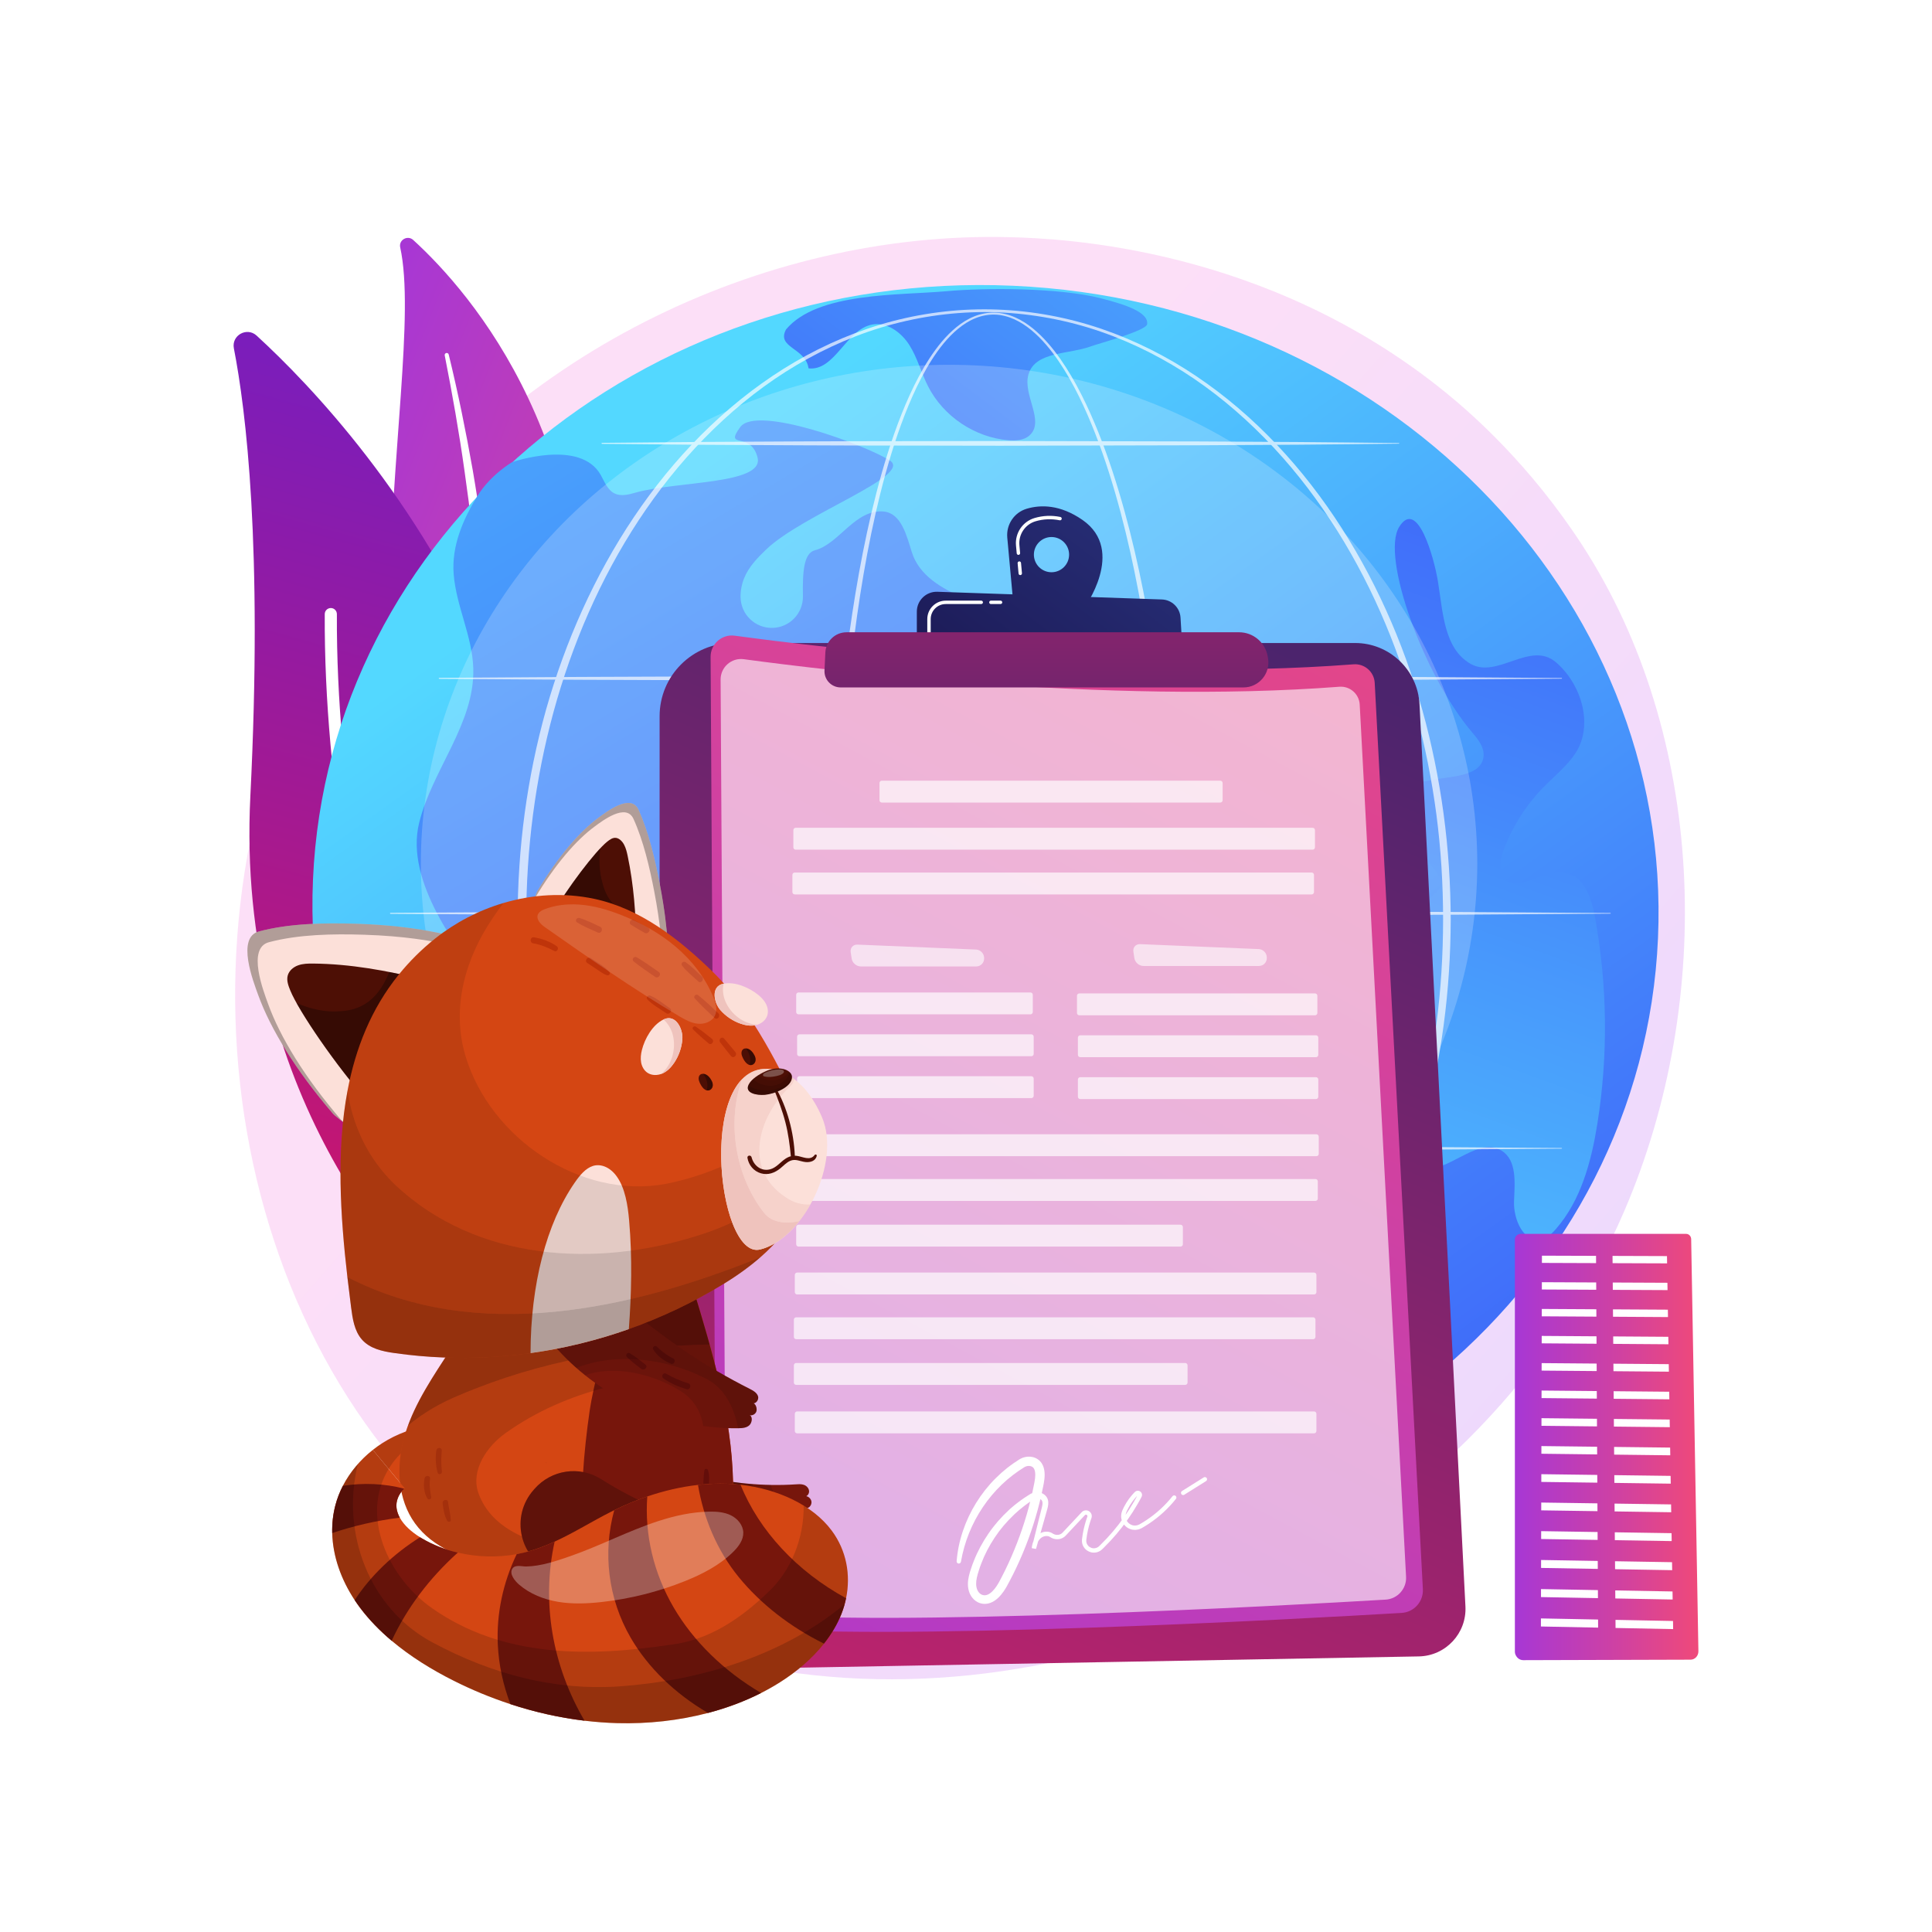 <?xml version="1.0" encoding="utf-8"?>
<!-- Generator: Adobe Illustrator 24.1.2, SVG Export Plug-In . SVG Version: 6.00 Build 0)  -->
<svg version="1.1" xmlns="http://www.w3.org/2000/svg" xmlns:xlink="http://www.w3.org/1999/xlink" x="0px" y="0px"
	 viewBox="0 0 3710 3710" style="enable-background:new 0 0 3710 3710;" xml:space="preserve">
<style type="text/css">
	.st0{fill:#FFFFFF;}
	.st1{opacity:0.3;fill:url(#SVGID_1_);}
	.st2{fill:url(#SVGID_2_);}
	.st3{fill:url(#SVGID_3_);}
	.st4{fill:url(#SVGID_4_);}
	.st5{fill:url(#SVGID_5_);}
	.st6{fill:url(#SVGID_6_);}
	.st7{fill:url(#SVGID_7_);}
	.st8{opacity:0.2;fill:#FFFFFF;}
	.st9{opacity:0.68;}
	.st10{fill:url(#SVGID_8_);}
	.st11{fill:url(#SVGID_9_);}
	.st12{opacity:0.6;fill:#FFFFFF;}
	.st13{opacity:0.6;}
	.st14{opacity:0.68;fill:#FFFFFF;}
	.st15{fill:url(#SVGID_10_);}
	.st16{fill:url(#SVGID_11_);}
	.st17{fill:url(#SVGID_12_);}
	.st18{fill:url(#SVGID_13_);}
	.st19{display:none;}
	.st20{display:inline;fill:url(#SVGID_14_);}
	.st21{display:inline;fill:url(#SVGID_15_);}
	.st22{display:inline;fill:url(#SVGID_16_);}
	.st23{display:inline;fill:url(#SVGID_17_);}
	.st24{display:inline;fill:url(#SVGID_18_);}
	.st25{display:inline;fill:url(#SVGID_19_);}
	.st26{display:inline;fill:url(#SVGID_20_);}
	.st27{display:inline;}
	.st28{fill:url(#SVGID_21_);}
	.st29{display:inline;fill:url(#SVGID_22_);}
	.st30{display:inline;fill:url(#SVGID_23_);}
	.st31{fill:url(#SVGID_24_);}
	.st32{fill:url(#SVGID_25_);}
	.st33{fill:url(#SVGID_26_);}
	.st34{fill:url(#SVGID_27_);}
	.st35{fill:url(#SVGID_28_);}
	.st36{display:inline;fill:url(#SVGID_29_);}
	.st37{fill:url(#SVGID_30_);}
	.st38{fill:url(#SVGID_31_);}
	.st39{fill:url(#SVGID_32_);}
	.st40{fill:url(#SVGID_33_);}
	.st41{fill:url(#SVGID_34_);}
	.st42{fill:url(#SVGID_35_);}
	.st43{fill:url(#SVGID_36_);}
	.st44{fill:url(#SVGID_37_);}
	.st45{fill:url(#SVGID_38_);}
	.st46{fill:url(#SVGID_39_);}
	.st47{fill:url(#SVGID_40_);}
	.st48{fill:url(#SVGID_41_);}
	.st49{fill:url(#SVGID_42_);}
	.st50{fill:#D44613;}
	.st51{opacity:0.15;}
	.st52{fill:#77160C;}
	.st53{opacity:0.3;}
	.st54{opacity:0.1;}
	.st55{opacity:0.2;}
	.st56{fill:#630E0A;}
	.st57{display:inline;opacity:0.2;}
	.st58{display:inline;opacity:0.1;}
	.st59{fill:#C1380E;}
	.st60{fill:#FCE0D9;}
	.st61{fill:#4D0F05;}
	.st62{fill:#BF340A;}
	.st63{fill:#EFC3BD;}
	.st64{opacity:0.5;}
	.st65{fill:#ECECEC;}
</style>
<g id="Background">
	<g>
		<g>
			<rect class="st0" width="3710" height="3710"/>
		</g>
	</g>
</g>
<g id="Illustration">
	<g>
		<linearGradient id="SVGID_1_" gradientUnits="userSpaceOnUse" x1="3464.129" y1="3274.106" x2="1387.027" y2="1456.644">
			<stop  offset="0" style="stop-color:#B37CFF"/>
			<stop  offset="1" style="stop-color:#F895E7"/>
		</linearGradient>
		<path class="st1" d="M3118.82,2326.16c-270.1,626.82-989.6,977.97-1613.55,883.25c-101.53-15.41-379.87-61.33-626.31-277.93
			c-474.4-416.97-575.86-1242.63-193.17-1824.5c278.53-423.49,777.82-663.56,1252.25-651.55c102.19,2.59,493.83,18.53,838.01,298.24
			c50.55,41.08,162.05,138.71,262.54,293.59C3274.57,1410.96,3294.85,1917.65,3118.82,2326.16z"/>
		<g>
			
				<linearGradient id="SVGID_2_" gradientUnits="userSpaceOnUse" x1="261.232" y1="2650.357" x2="1540.347" y2="2650.357" gradientTransform="matrix(0.929 0.369 -0.369 0.929 1205.901 -1342.735)">
				<stop  offset="0" style="stop-color:#A737D5"/>
				<stop  offset="1" style="stop-color:#EF497A"/>
			</linearGradient>
			<path class="st2" d="M768.51,475.03c-3.12-14.3,14.17-24.09,24.98-14.22c109.82,100.17,374.55,401.06,317.41,934.44
				c-71.7,669.2,71,910.94,246.37,1057.11c0,0-238.89-66.47-392.15-311.64C588.84,1538.77,823.94,729.32,768.51,475.03z"/>
			<path class="st0" d="M853.99,682.48c14.63,74.17,27.8,148.59,38.22,223.39c10.81,74.73,19.36,149.75,25.55,224.93
				c5.9,75.2,10.4,150.49,11.68,225.87c1.63,75.37,0.01,150.72-1.87,226.36c-1.46,75.61-3.36,151.78,2.53,228.37
				c5.81,76.44,20.83,153.41,49.48,225.35c7.16,17.93,14.67,35.8,23.17,53.05c8.18,17.41,17.13,34.47,26.38,51.36
				c18.67,33.69,39.62,66.2,62.88,97.01c46.68,61.51,102.7,115.86,164.2,161.65c6.47,4.82,15.63,3.48,20.45-2.99
				c4.73-6.36,3.53-15.3-2.65-20.18l-0.04-0.03c-14.64-11.56-29.14-23.28-43.06-35.6c-7.06-6.05-13.84-12.4-20.73-18.62
				c-6.65-6.47-13.55-12.69-20-19.36c-26.21-26.25-50.55-54.3-72.7-84.02c-44.53-59.15-80.46-125.27-107.94-193.95
				c-13.36-34.51-24.15-69.94-32.18-106.08c-8-36.15-13.24-72.97-16.38-110.11c-6.29-74.33-5.03-149.74-4.11-225.36
				c0.82-75.64,1.12-151.65-1.7-227.56c-1.31-37.95-3.3-75.88-5.97-113.75c-1.23-18.94-2.82-37.86-4.38-56.77
				c-1.74-18.9-3.58-37.79-5.58-56.66c-8.13-75.46-18.56-150.64-31.35-225.39c-13.15-74.68-28.27-148.99-46.23-222.59
				c-0.51-2.1-2.63-3.39-4.74-2.88C854.86,678.41,853.59,680.44,853.99,682.48z"/>
		</g>
		<g>
			<g>
				
					<linearGradient id="SVGID_3_" gradientUnits="userSpaceOnUse" x1="-2839.679" y1="-210.763" x2="-1103.191" y2="-210.763" gradientTransform="matrix(0.267 -0.964 0.964 0.267 1434.795 -242.805)">
					<stop  offset="0" style="stop-color:#CE1567"/>
					<stop  offset="1" style="stop-color:#7A1DBC"/>
				</linearGradient>
				<path class="st3" d="M960.61,2532.35c-10.03,28.11-45.51,36.84-67.7,16.89C770.45,2439.13,452.38,2096.5,480.75,1528.7
					c23.96-479.48-8.61-741.74-31.65-859.78c-4.87-24.96,24.95-41.63,43.7-24.44C699.58,834.12,1324.01,1513.75,960.61,2532.35z"/>
				<path class="st0" d="M920.2,2532.78c-0.61,0.41-1.28,0.77-1.98,1.07c-5.93,2.49-12.76-0.3-15.26-6.23
					c-2.83-6.73-282.56-680.22-279.36-1348.41c0.03-6.43,5.27-11.62,11.71-11.6c6.44,0.03,11.63,5.27,11.6,11.71
					c-3.18,663.32,274.73,1332.59,277.53,1339.27C926.64,2523.81,924.74,2529.73,920.2,2532.78z"/>
			</g>
		</g>
		<g>
			<linearGradient id="SVGID_4_" gradientUnits="userSpaceOnUse" x1="1304.538" y1="925.341" x2="3167.109" y2="3522.593">
				<stop  offset="0" style="stop-color:#53D8FF"/>
				<stop  offset="1" style="stop-color:#3840F7"/>
			</linearGradient>
			<path class="st4" d="M3183.82,1801.81c-29.01,660.75-630.7,1171.02-1343.92,1139.71S572.02,2349.18,601.03,1688.43
				c29.01-660.75,630.7-1171.02,1343.92-1139.71S3212.83,1141.06,3183.82,1801.81z"/>
			<linearGradient id="SVGID_5_" gradientUnits="userSpaceOnUse" x1="260.214" y1="-444.079" x2="2371.126" y2="3105.143">
				<stop  offset="0" style="stop-color:#53D8FF"/>
				<stop  offset="1" style="stop-color:#3840F7"/>
			</linearGradient>
			<path class="st5" d="M917.29,951.72c-28.37,45.55-50.25,96.83-46.14,150.34c4.76,61.96,36.11,119.97,37.72,182.09
				c2.73,105.35-78.6,193.53-103.96,295.81c-28.35,114.33,78.55,244.59,121.15,308.4c42.59,63.81,24.29-51.77,50.12-96.85
				c25.83-45.07,81.52,189.65,168.52,241.17c46.68,27.64,101.44,46.04,135.01,88.65c48.96,62.15,35.4,150.58,28.04,229.35
				c-7.35,78.77,3.66,174.78,74.61,209.8c41.77,20.62,94.87,13.64,132.57,41.01c66.2,48.07,34.58,152.86,60.81,230.35
				c28.53,84.27,85.09,85.38,172.61,103.25c87.52,17.87-11.03-174.41,29.97-241.6c21.55-35.32,54.45-63.43,71.44-101.15
				c23.57-52.32,16.93-122.21,62.66-156.88c34.28-25.98,81.97-18.96,124.98-19.33c43.01-0.38,95.32-19.04,100.2-61.78
				c4.33-37.92-33.63-68.15-70.77-76.94c-37.14-8.79-76.71-4.6-113.19-15.83c-104.33-32.12-152.99-178.11-261.93-184.94
				c-93.13-5.84-171.13,98.69-262.63,80.43c-51.01-10.18-85.93-55.36-123.8-91.02c-48.64-45.82-109.01-80.2-147.63-134.74
				c-38.62-54.53-45.19-141.7,9.75-179.74c40.81-28.26,98.8-16.79,139.12,12.17c40.32,28.96,67.78,71.92,97.39,111.76
				c9.15,12.3,19.49,25.06,34.13,29.64c39.37,12.32,68.1-43.07,58.68-83.23c-9.42-40.17-37.79-75.49-39.13-116.73
				c-2.35-72.67,75.91-118.78,144.56-142.73c68.65-23.95,149.57-52.49,169.75-122.35c7.13-24.67,5.26-51.82,16.14-75.09
				c36.06-77.1,226.34-115.59,180.86-160.29s-189.84-54.42-217.96-144.46c-10.06-32.23-20.43-74.84-54.05-77.96
				c-54.77-5.08-86.02,62.71-131.96,74.35c-21.81,5.52-23.91,42.57-23.06,88.12c0.62,33.06-25.68,60.37-58.74,60.99
				c-33.06,0.63-60.38-25.67-61.01-58.73c-0.23-12.27,1.92-24.68,6.96-37.05c8.84-21.68,25.64-39.02,42.58-55.18
				c70.66-67.47,281.49-141.59,237.34-170.31c-44.15-28.72-256.04-107.97-287.65-64.23s20.67,6.7,33.42,58.57
				c12.75,51.87-156.75,44.92-235.12,67.37c-12.94,3.71-27.29,7.32-39.41,1.45c-13.54-6.56-19.24-22.32-26.59-35.45
				c-39.36-70.32-170.28-24.68-170.28-24.68S942.64,911.02,917.29,951.72z"/>
			<linearGradient id="SVGID_6_" gradientUnits="userSpaceOnUse" x1="2533.143" y1="-269.588" x2="1167.258" y2="1541.246">
				<stop  offset="0" style="stop-color:#53D8FF"/>
				<stop  offset="1" style="stop-color:#3840F7"/>
			</linearGradient>
			<path class="st6" d="M1509.44,632.6c-19.03,35.47,37.56,34.9,43.19,74.76c50.94,5.55,71.87-74.77,122.25-84.14
				c28.43-5.29,56,15.08,71.45,39.53c15.45,24.45,22.66,53.15,35.75,78.94c29.34,57.78,89.93,98.44,154.51,103.7
				c14.05,1.15,29.54,0.25,40.11-9.07c30.7-27.06-13.22-77.89-1.81-117.19c13.04-44.91,77.8-38.1,121.57-54.57
				c12.07-4.54,104.92-29.32,106.42-42.13c2.65-22.71-40.43-37.17-88.62-49.57c-81.64-20.99-225.3-20.12-295.52-13.77
				C1725.33,567.54,1569.69,560.71,1509.44,632.6L1509.44,632.6z"/>
			<g>
				<linearGradient id="SVGID_7_" gradientUnits="userSpaceOnUse" x1="2412.544" y1="2878.137" x2="3329.509" y2="358.551">
					<stop  offset="0" style="stop-color:#53D8FF"/>
					<stop  offset="1" style="stop-color:#3840F7"/>
				</linearGradient>
				<path class="st7" d="M3067.34,2158.25c21.17-132.51,19.41-268.66-5.18-400.58c-6.56-35.19-21.92-77.14-57.35-82.21
					c-40.99-5.86-91.17,41.23-116.83,8.73c-11.33-14.34-6.81-35.23-0.39-52.34c16.92-45.14,43.41-86.66,77.21-121.03
					c21-21.35,45.02-40.28,61.19-65.48c34.58-53.91,10.31-132.69-38.64-173.99c-48.95-41.31-112.09,32.77-163.54,3.36
					c-51.45-29.41-53.05-100.74-62.72-159.21c-7.16-43.31-39.07-160.64-74.32-103.5c-35.25,57.14,47.02,284.61,139.61,393.65
					c11.17,13.15,23.5,27.88,22.56,45.11c-2.25,41.14-62.2,39.31-102.54,47.73c-49.92,10.43-126.44-16.31-84.22,70.68
					c22.27,45.88,128.66,108.68,100.07,139.39c-28.59,30.7-116.47,119.65-157.7,191.57c-41.24,71.93-61.22,161.49-30.12,238.35
					c31.1,76.86,124.6,129.93,200.92,97.55c35.72-15.15,74.66-46.66,107.87-26.58c30.07,18.18,25.63,61.82,24.15,96.93
					c-1.49,35.11,18.75,81.71,52.91,73.47c11.24-2.71,20.08-11.24,27.67-19.96C3035.99,2304.67,3055.79,2230.54,3067.34,2158.25z"/>
			</g>
			<ellipse class="st8" cx="1822.47" cy="1658.72" rx="1014.32" ry="958.21"/>
			<g class="st9">
				<path class="st0" d="M2253.2,1765.67c-0.31,211.15-14.74,422.72-51.79,630.87c-9.38,52-20.26,103.74-33.24,155
					c-13.01,51.23-28.04,102.01-46.44,151.66c-9.23,24.81-19.32,49.32-30.67,73.28c-11.36,23.95-23.98,47.37-38.63,69.59
					c-14.71,22.12-31.4,43.3-51.96,60.7c-10.28,8.64-21.55,16.3-33.94,21.91c-12.37,5.57-25.86,9.09-39.56,9.35
					c-13.68,0.41-27.38-2.29-39.99-7.37c-12.65-5.04-24.2-12.35-34.73-20.71c-21.05-16.86-38.1-37.8-53.08-59.74
					c-14.94-22.04-27.7-45.39-39.26-69.25c-11.5-23.89-21.73-48.35-31.06-73.12c-18.64-49.56-33.82-100.3-46.94-151.5
					c-13.1-51.22-24.09-102.94-33.56-154.92c-18.88-103.98-31.74-208.97-40.39-314.24c-8.59-105.29-12.85-210.91-13.31-316.54
					c-0.22-52.81,1.1-105.62,2.95-158.39c1.92-52.77,4.78-105.51,8.61-158.18c7.71-105.32,19.27-210.41,36.51-314.65
					c8.65-52.1,18.75-103.99,30.9-155.41c12.18-51.41,26.35-102.4,43.94-152.29c8.84-24.92,18.5-49.57,29.53-73.65
					c11.01-24.07,23.33-47.6,37.81-69.85c14.51-22.15,31.2-43.29,51.96-60.2c10.38-8.38,21.81-15.67,34.32-20.61
					c12.47-5,25.99-7.54,39.44-7.04c13.46,0.38,26.74,3.76,38.99,9.17c12.27,5.44,23.55,12.83,33.9,21.21
					c20.72,16.87,37.87,37.5,53.09,59.17c15.17,21.77,28.4,44.79,40.34,68.4c11.97,23.61,22.64,47.85,32.48,72.39
					c19.61,49.13,35.79,99.53,49.88,150.46c14.04,50.95,25.92,102.46,36.19,154.28C2236.16,1342.9,2252.65,1554.5,2253.2,1765.67z
					 M2240.42,1765.67c0.15-105.28-3.89-210.59-12.68-315.5c-8.7-104.91-21.87-209.51-41.42-312.95
					c-9.77-51.71-21.15-103.13-34.67-153.98c-13.57-50.82-29.23-101.13-48.29-150.13c-9.57-24.48-19.95-48.65-31.62-72.18
					c-11.64-23.53-24.55-46.46-39.34-68.1c-14.84-21.54-31.58-42.01-51.68-58.67c-10.05-8.28-20.95-15.56-32.77-20.92
					c-11.8-5.3-24.52-8.76-37.45-9.1c-12.92-0.42-25.83,2.17-37.79,7.07c-12,4.86-23.01,12-33.04,20.25
					c-20.07,16.64-36.32,37.56-50.44,59.55c-14.09,22.09-26.09,45.5-36.8,69.47c-10.72,23.97-20.1,48.54-28.67,73.39
					c-17.04,49.74-30.69,100.63-42.36,151.93c-11.65,51.32-21.24,103.1-29.4,155.1c-16.25,104.03-26.85,208.91-33.59,313.98
					c-6.79,105.09-9.28,210.42-9.1,315.71c-0.2,105.28,3.39,210.58,11.29,315.57c7.96,104.97,20.12,209.67,38.27,313.35
					c9.1,51.82,19.72,103.39,32.43,154.43c12.74,51.02,27.51,101.56,45.69,150.84c9.09,24.63,19.08,48.93,30.3,72.62
					c11.27,23.66,23.72,46.77,38.24,68.49c14.55,21.62,31.1,42.13,51.2,58.42c10.04,8.08,20.98,15.08,32.83,19.88
					c11.81,4.81,24.49,7.48,37.2,7.05c12.7-0.32,25.22-3.66,36.83-8.97c11.62-5.35,22.33-12.7,32.15-21.07
					c19.66-16.85,35.86-37.62,50.15-59.42c28.39-43.94,49.46-92.41,67.54-141.64c17.94-49.37,32.55-99.95,45.16-151
					c12.57-51.07,23.07-102.66,32.08-154.5c18.02-103.7,30.02-208.42,37.99-313.39C2236.73,1976.28,2240.45,1870.97,2240.42,1765.67
					z"/>
				<path class="st0" d="M2785.82,1765.67c-0.26,67.95-4.55,135.92-13.63,203.27c-9.09,67.34-22.59,134.11-40.82,199.59
					c-36.8,130.78-92.41,256.66-168.08,369.66c-37.84,56.44-80.72,109.56-128.66,157.74c-47.92,48.18-100.95,91.35-158.48,127.58
					c-57.53,36.15-119.67,65.18-184.76,84.89c-65.12,19.55-133.07,29.69-201.05,29.67c-67.98,0.07-135.95-10.01-201.1-29.52
					c-65.12-19.66-127.3-48.65-184.88-84.78c-57.57-36.19-110.67-79.34-158.65-127.5c-48.01-48.16-90.96-101.28-128.87-157.71
					c-75.79-113.01-131.49-238.94-168.44-369.77c-18.29-65.51-31.95-132.3-41.03-199.7c-9.04-67.41-13.29-135.43-13.51-203.42
					c0.25-67.99,4.54-136,13.61-203.41c9.12-67.39,22.81-134.17,41.14-199.65c37.02-130.79,92.8-256.65,168.63-369.56
					c37.92-56.4,80.88-109.46,128.88-157.57c47.98-48.1,101.05-91.21,158.61-127.32c57.57-36.05,119.73-64.87,184.76-84.52
					c65.05-19.53,132.93-29.65,200.84-29.63c67.91,0.03,135.77,10.2,200.8,29.77c65,19.7,127.12,48.56,184.64,84.64
					c57.51,36.13,110.52,79.28,158.43,127.39c47.94,48.13,90.83,101.2,128.68,157.6c75.71,112.91,131.39,238.71,168.26,369.45
					c18.26,65.46,31.79,132.21,40.92,199.55C2781.19,1629.76,2785.53,1697.72,2785.82,1765.67z M2771.17,1765.67
					c-0.04-67.32-4.07-134.67-12.85-201.43c-8.79-66.75-21.95-132.94-39.8-197.87c-35.69-129.75-89.55-255.01-163.7-367.6
					c-37.05-56.24-79.14-109.22-126.28-157.36c-47.15-48.08-99.27-91.46-156.16-127.61c-56.91-36.03-118.36-65.09-182.83-84.76
					c-64.5-19.5-131.8-29.66-199.2-29.77c-67.39,0.16-134.69,10.37-199.16,29.91c-64.44,19.72-125.85,48.82-182.71,84.88
					c-56.84,36.18-108.91,79.59-155.98,127.69c-47.07,48.16-89.1,101.15-126.08,157.39c-74.02,112.58-127.79,237.78-163.34,367.48
					c-35.42,129.85-52.58,264.5-52.55,399.05c0.04,134.55,17.27,269.18,52.77,398.99c35.62,129.66,89.46,254.79,163.52,367.28
					c36.99,56.19,79.02,109.14,126.09,157.24c47.08,48.04,99.12,91.42,155.95,127.5c56.85,35.98,118.24,64.92,182.59,84.63
					c64.37,19.56,131.58,29.81,198.9,30.02c67.32-0.15,134.54-10.36,198.95-29.87c64.38-19.67,125.82-48.56,182.71-84.51
					c56.88-36.06,108.98-79.4,156.12-127.43c47.14-48.08,89.23-101.03,126.29-157.22c74.19-112.49,128.13-237.67,163.89-367.38
					c17.88-64.91,31.07-131.08,39.9-197.82C2767.02,1900.34,2771.1,1832.99,2771.17,1765.67z"/>
				<path class="st0" d="M843.5,1301.66l269.41-1.77l269.41-1.02l538.83-0.81l538.83,0.9l269.41,1.1l269.41,1.92
					c0.36,0,0.64,0.29,0.64,0.65c0,0.35-0.29,0.64-0.64,0.64l-269.41,1.92l-269.41,1.1l-538.83,0.9l-538.83-0.81l-269.41-1.02
					l-269.41-1.77c-0.53,0-0.96-0.44-0.96-0.97C842.54,1302.09,842.97,1301.67,843.5,1301.66z"/>
				<path class="st0" d="M1156.05,850.42l191.28-1.78l191.28-1.01c63.76-0.43,127.52-0.38,191.27-0.51l191.28-0.3l382.55,0.89
					l191.27,1.1c63.76,0.65,127.52,1.04,191.28,1.92c0.36,0,0.64,0.3,0.64,0.65c-0.01,0.35-0.29,0.63-0.64,0.64
					c-63.76,0.88-127.52,1.27-191.28,1.92l-191.27,1.1l-382.55,0.9l-191.28-0.3c-63.76-0.14-127.52-0.09-191.27-0.52l-191.28-1.01
					l-191.28-1.78c-0.53-0.01-0.96-0.44-0.95-0.97C1155.1,850.85,1155.52,850.43,1156.05,850.42z"/>
				<path class="st0" d="M749.87,1752.91l292.82-1.77l292.82-1.02l585.64-0.81l585.64,0.89l292.82,1.1l292.82,1.92
					c0.36,0,0.64,0.29,0.64,0.65c0,0.36-0.29,0.64-0.64,0.64l-292.82,1.92l-292.82,1.1l-585.64,0.9l-585.64-0.81l-292.82-1.01
					l-292.82-1.77c-0.53,0-0.96-0.44-0.96-0.97C748.92,1753.34,749.35,1752.91,749.87,1752.91z"/>
				<path class="st0" d="M843.5,2204.15l269.41-1.77l269.41-1.02l538.83-0.81l538.83,0.9l269.41,1.1l269.41,1.92
					c0.36,0,0.64,0.3,0.64,0.65c0,0.35-0.29,0.64-0.64,0.64l-269.41,1.92l-269.41,1.1l-538.83,0.9l-538.83-0.81l-269.41-1.02
					l-269.41-1.77c-0.53,0-0.96-0.44-0.96-0.97C842.54,2204.58,842.97,2204.16,843.5,2204.15z"/>
				<path class="st0" d="M2724.8,2659.73H1194.6c-1.86,0-3.38-1.51-3.38-3.38c0-1.87,1.51-3.38,3.38-3.38h1530.2
					c1.86,0,3.38,1.51,3.38,3.38C2728.18,2658.22,2726.66,2659.73,2724.8,2659.73z"/>
			</g>
		</g>
		<g>
			<linearGradient id="SVGID_8_" gradientUnits="userSpaceOnUse" x1="1486.887" y1="3498.467" x2="2465.825" y2="1250.282">
				<stop  offset="0" style="stop-color:#CB236D"/>
				<stop  offset="1" style="stop-color:#4C246D"/>
			</linearGradient>
			<path class="st10" d="M1266.64,1375.29c0-77.61,62.92-140.53,140.53-140.53h1195.04c65.93,0,120.29,51.67,123.65,117.51
				l88.21,1732.59c2.62,51.53-37.94,94.99-89.52,95.93l-1369.67,24.89c-48.47,0.88-88.24-38.17-88.24-86.65V1375.29z"/>
			<path class="st0" d="M1555.06,3176.23c-0.01,0-0.03,0-0.04,0l-153.26-1.98c-51.25-0.66-92.94-42.9-92.94-94.15v-231.39
				c0-1.81,1.46-3.27,3.27-3.27c1.81,0,3.27,1.46,3.27,3.27v231.39c0,47.69,38.79,86.98,86.48,87.6l153.26,1.98
				c1.81,0.02,3.25,1.51,3.23,3.31C1558.31,3174.79,1556.85,3176.23,1555.06,3176.23z"/>
			<path class="st0" d="M1312.09,2780.3c-1.81,0-3.27-1.46-3.27-3.27v-37.47c0-1.81,1.46-3.27,3.27-3.27c1.81,0,3.27,1.46,3.27,3.27
				v37.47C1315.37,2778.84,1313.9,2780.3,1312.09,2780.3z"/>
			<g>
				<linearGradient id="SVGID_9_" gradientUnits="userSpaceOnUse" x1="1258.854" y1="3627.718" x2="2818.403" y2="724.66">
					<stop  offset="0" style="stop-color:#A737D5"/>
					<stop  offset="1" style="stop-color:#EF497A"/>
				</linearGradient>
				<path class="st11" d="M1364.55,1261.43c-0.15-24.83,21.69-44.05,46.3-40.71c163.19,22.13,724.38,90.58,1188.35,54.96
					c21.16-1.62,39.52,14.41,40.65,35.6l92.49,1740.31c1.27,23.86-16.95,44.27-40.81,45.68
					c-195.14,11.55-998.79,56.19-1285.44,26.17c-17.45-1.83-30.69-16.52-30.79-34.06L1364.55,1261.43z"/>
				<path class="st12" d="M1383.77,1305.04c-0.14-23.9,20.87-42.39,44.55-39.18c157.05,21.3,697.1,87.17,1143.61,52.89
					c20.36-1.56,38.03,13.87,39.12,34.26l89.01,1674.78c1.22,22.96-16.32,42.6-39.27,43.96
					c-187.79,11.11-961.18,54.07-1237.04,25.18c-16.79-1.76-29.53-15.89-29.63-32.77L1383.77,1305.04z"/>
				<g class="st13">
					<path class="st0" d="M1646.58,1813.92c-8.4-0.35-14.25,6.17-13,14.48l1.85,12.35c1.25,8.32,9.15,15.12,17.56,15.12h221.72
						c8.41,0,15.2-6.88,15.1-15.29l-0.02-1.22c-0.1-8.41-7.06-15.57-15.47-15.93L1646.58,1813.92z"/>
				</g>
				<g class="st13">
					<path class="st0" d="M2189.44,1813.01c-8.4-0.35-14.25,6.17-13,14.48l1.85,12.35c1.25,8.32,9.15,15.12,17.56,15.12h221.72
						c8.41,0,15.2-6.88,15.1-15.29l-0.02-1.22c-0.1-8.41-7.06-15.57-15.47-15.93L2189.44,1813.01z"/>
				</g>
				<path class="st14" d="M2526.07,2306.1h-992.64c-2.49,0-4.5-2.01-4.5-4.5v-33.04c0-2.49,2.01-4.5,4.5-4.5h992.64
					c2.49,0,4.5,2.01,4.5,4.5v33.04C2530.57,2304.08,2528.56,2306.1,2526.07,2306.1z"/>
				<path class="st14" d="M2266.96,2393.83h-733.53c-2.49,0-4.5-2.01-4.5-4.5v-33.04c0-2.49,2.01-4.5,4.5-4.5h733.53
					c2.49,0,4.5,2.01,4.5,4.5v33.04C2271.46,2391.82,2269.45,2393.83,2266.96,2393.83z"/>
				<path class="st14" d="M2527.9,2220.19h-992.64c-2.49,0-4.5-2.01-4.5-4.5v-33.04c0-2.49,2.01-4.5,4.5-4.5h992.64
					c2.49,0,4.5,2.01,4.5,4.5v33.04C2532.4,2218.18,2530.39,2220.19,2527.9,2220.19z"/>
				<path class="st14" d="M2521.57,2571.65h-992.64c-2.49,0-4.5-2.01-4.5-4.5v-33.04c0-2.49,2.01-4.5,4.5-4.5h992.64
					c2.49,0,4.5,2.01,4.5,4.5v33.04C2526.07,2569.63,2524.06,2571.65,2521.57,2571.65z"/>
				<path class="st14" d="M2275.96,2659.38h-747.03c-2.49,0-4.5-2.01-4.5-4.5v-33.04c0-2.49,2.01-4.5,4.5-4.5h747.03
					c2.49,0,4.5,2.01,4.5,4.5v33.04C2280.46,2657.37,2278.45,2659.38,2275.96,2659.38z"/>
				<path class="st14" d="M2523.4,2485.74h-992.64c-2.49,0-4.5-2.01-4.5-4.5v-33.04c0-2.49,2.01-4.5,4.5-4.5h992.64
					c2.49,0,4.5,2.01,4.5,4.5v33.04C2527.9,2483.73,2525.89,2485.74,2523.4,2485.74z"/>
				<path class="st14" d="M2523.4,2752.42h-992.64c-2.49,0-4.5-2.01-4.5-4.5v-33.04c0-2.49,2.01-4.5,4.5-4.5h992.64
					c2.49,0,4.5,2.01,4.5,4.5v33.04C2527.9,2750.4,2525.89,2752.42,2523.4,2752.42z"/>
				<path class="st14" d="M2518.76,1717.54h-992.64c-2.49,0-4.5-2.01-4.5-4.5V1680c0-2.49,2.01-4.5,4.5-4.5h992.64
					c2.49,0,4.5,2.01,4.5,4.5v33.04C2523.26,1715.53,2521.25,1717.54,2518.76,1717.54z"/>
				<path class="st14" d="M2343.29,1541.16h-649.93c-2.49,0-4.5-2.01-4.5-4.5v-33.04c0-2.49,2.01-4.5,4.5-4.5h649.93
					c2.49,0,4.5,2.01,4.5,4.5v33.04C2347.79,1539.15,2345.78,1541.16,2343.29,1541.16z"/>
				<path class="st14" d="M2520.59,1631.64h-992.64c-2.49,0-4.5-2.01-4.5-4.5v-33.04c0-2.49,2.01-4.5,4.5-4.5h992.64
					c2.49,0,4.5,2.01,4.5,4.5v33.04C2525.09,1629.62,2523.08,1631.64,2520.59,1631.64z"/>
				<g>
					<path class="st14" d="M1980.51,2028.27h-445.35c-2.49,0-4.5-2.01-4.5-4.5v-33.04c0-2.49,2.01-4.5,4.5-4.5h445.35
						c2.49,0,4.5,2.01,4.5,4.5v33.04C1985.01,2026.26,1982.99,2028.27,1980.51,2028.27z"/>
					<path class="st14" d="M1980.51,2108.69h-445.35c-2.49,0-4.5-2.01-4.5-4.5v-33.04c0-2.49,2.01-4.5,4.5-4.5h445.35
						c2.49,0,4.5,2.01,4.5,4.5v33.04C1985.01,2106.68,1982.99,2108.69,1980.51,2108.69z"/>
					<path class="st14" d="M1978.75,1947.85H1533.4c-2.49,0-4.5-2.01-4.5-4.5v-33.04c0-2.49,2.01-4.5,4.5-4.5h445.35
						c2.49,0,4.5,2.01,4.5,4.5v33.04C1983.25,1945.83,1981.24,1947.85,1978.75,1947.85z"/>
				</g>
				<g>
					<path class="st14" d="M2527.02,2030.1h-452.63c-2.49,0-4.5-2.01-4.5-4.5v-33.04c0-2.49,2.01-4.5,4.5-4.5h452.63
						c2.49,0,4.5,2.01,4.5,4.5v33.04C2531.52,2028.08,2529.51,2030.1,2527.02,2030.1z"/>
					<path class="st14" d="M2527.02,2110.52h-452.63c-2.49,0-4.5-2.01-4.5-4.5v-33.04c0-2.49,2.01-4.5,4.5-4.5h452.63
						c2.49,0,4.5,2.01,4.5,4.5v33.04C2531.52,2108.51,2529.51,2110.52,2527.02,2110.52z"/>
					<path class="st14" d="M2525.24,1949.68H2072.6c-2.49,0-4.5-2.01-4.5-4.5v-33.04c0-2.49,2.01-4.5,4.5-4.5h452.63
						c2.49,0,4.5,2.01,4.5,4.5v33.04C2529.74,1947.66,2527.72,1949.68,2525.24,1949.68z"/>
				</g>
			</g>
			<linearGradient id="SVGID_10_" gradientUnits="userSpaceOnUse" x1="2212.141" y1="820.148" x2="1662.463" y2="1543.236">
				<stop  offset="0" style="stop-color:#2B3582"/>
				<stop  offset="1" style="stop-color:#150E42"/>
			</linearGradient>
			<path class="st15" d="M2078.81,998.53c-43.17-30.03-80.7-29.44-107.12-21.64c-24.1,7.11-39.72,30.38-37.43,55.41l11.39,124.37
				l135.59,12.03C2081.24,1168.7,2163.47,1057.42,2078.81,998.53z M2019.18,1098.87c-18.67,0-33.81-15.14-33.81-33.81
				c0-18.67,15.14-33.81,33.81-33.81c18.67,0,33.81,15.14,33.81,33.81C2052.99,1083.73,2037.86,1098.87,2019.18,1098.87z"/>
			<path class="st0" d="M1959.2,1104.35c-1.67,0-3.1-1.27-3.25-2.97l-1.82-19.81c-0.17-1.8,1.16-3.39,2.96-3.56
				c1.84-0.17,3.39,1.16,3.56,2.96l1.81,19.81c0.17,1.8-1.16,3.39-2.96,3.56C1959.4,1104.35,1959.29,1104.35,1959.2,1104.35z
				 M1955.64,1065.54c-1.67,0-3.1-1.27-3.25-2.97l-1.38-15.04c-2.19-23.84,12.82-46.04,35.67-52.78
				c16.18-4.78,32.86-5.46,49.56-2.04c1.77,0.36,2.91,2.09,2.55,3.86c-0.36,1.77-2.08,2.9-3.86,2.55
				c-15.64-3.2-31.25-2.57-46.39,1.9c-19.86,5.86-32.9,25.17-31,45.91l1.38,15.04c0.17,1.8-1.16,3.39-2.96,3.56
				C1955.84,1065.53,1955.74,1065.54,1955.64,1065.54z"/>
			<linearGradient id="SVGID_11_" gradientUnits="userSpaceOnUse" x1="2272.437" y1="865.982" x2="1722.758" y2="1589.071">
				<stop  offset="0" style="stop-color:#2B3582"/>
				<stop  offset="1" style="stop-color:#150E42"/>
			</linearGradient>
			<path class="st16" d="M1760.59,1237.05v-62.53c0-21.59,17.89-38.87,39.46-38.14l431.12,14.77c19.13,0.66,34.63,15.76,35.77,34.87
				l3.6,60.08L1760.59,1237.05z"/>
			<path class="st0" d="M1921.35,1159.94h-18.54c-1.81,0-3.27-1.46-3.27-3.27c0-1.81,1.47-3.27,3.27-3.27h18.54
				c1.81,0,3.27,1.46,3.27,3.27C1924.62,1158.48,1923.15,1159.94,1921.35,1159.94z"/>
			<path class="st0" d="M1783.93,1217.41c-1.81,0-3.27-1.46-3.27-3.27v-25.3c0-19.55,15.9-35.44,35.45-35.44h68.16
				c1.81,0,3.27,1.46,3.27,3.27c0,1.81-1.47,3.27-3.27,3.27h-68.16c-15.94,0-28.9,12.97-28.9,28.9v25.3
				C1787.2,1215.95,1785.73,1217.41,1783.93,1217.41z"/>
			<linearGradient id="SVGID_12_" gradientUnits="userSpaceOnUse" x1="2009.446" y1="685.746" x2="2009.446" y2="1623.412">
				<stop  offset="0" style="stop-color:#CB236D"/>
				<stop  offset="1" style="stop-color:#4C246D"/>
			</linearGradient>
			<path class="st17" d="M1584.93,1252.84c1.04-21.65,18.9-38.67,40.58-38.68l753.9-0.02c27.11,0,50.28,19.51,54.91,46.22l0.64,3.69
				c5.06,29.26-17.46,56.02-47.15,56.02h-773.46c-17.77,0-31.93-14.86-31.08-32.61L1584.93,1252.84z"/>
			<g>
				<path class="st0" d="M1837.03,2998.02c3.09-39.48,16.48-78.19,37.5-112.15c10.56-16.96,22.98-32.84,37.2-47
					c3.65-3.44,7.2-6.99,10.94-10.34c3.84-3.23,7.59-6.58,11.52-9.71c4.02-3.02,8-6.1,12.13-8.97l6.3-4.16l3.15-2.08l1.58-1.04
					c0.57-0.36,1.34-0.81,2.02-1.18c11.07-6.11,26.97-6.4,37.7,4.39c2.61,2.59,4.44,5.7,5.79,8.76c0.62,1.54,1.22,3.09,1.58,4.61
					c0.46,1.54,0.71,3.03,0.97,4.53c0.95,5.98,0.68,11.54,0.12,16.91c-0.28,2.68-0.72,5.31-1.19,7.88l-1.44,7.24
					c-0.92,4.84-2,9.64-3.06,14.44c-2.12,9.61-4.53,19.16-7.05,28.67c-10.28,38-23.88,75.1-40.71,110.67l-6.44,13.27
					c-2.26,4.37-4.46,8.77-6.76,13.12l-3.49,6.5l-1.75,3.25l-1.92,3.39c-2.66,4.51-5.63,8.89-9.1,13.06
					c-3.48,4.15-7.41,8.14-12.31,11.49c-4.86,3.32-10.98,6.01-17.78,6.34c-1.68,0.17-3.36-0.01-5.04-0.19
					c-1.7-0.09-3.26-0.64-4.88-1.02c-3.21-0.87-6.26-2.42-8.93-4.32c-5.39-3.82-9.25-9.1-11.65-14.8
					c-2.31-5.63-3.33-11.5-3.37-17.21c-0.07-5.71,0.79-11.15,1.96-16.27c1.2-5.14,2.68-9.95,4.32-14.66l2.42-7.11l2.72-6.99
					c7.3-18.63,16.97-36.26,28.25-52.69c11.25-16.48,24.53-31.52,39.15-45.03l2.73-2.55l2.85-2.42l5.7-4.82
					c1.94-1.56,3.94-3.05,5.9-4.58c1.98-1.51,3.91-3.08,5.98-4.46c4.08-2.85,8.12-5.76,12.38-8.34l3.16-1.99l1.58-1
					c0.28-0.17,0.49-0.32,0.83-0.51l1.04-0.58c2.81-1.48,5.88-2.46,9.05-2.8c6.31-0.74,13.13,1.13,18.04,5.61
					c2.53,2.23,4.56,5.43,5.48,8.71c0.97,3.3,0.94,6.48,0.66,9.33c-0.3,2.87-0.92,5.5-1.57,7.98l-1.98,7.08l-3.94,14.03
					c-5.21,18.71-10.63,37.37-15.94,56.05l-0.01,0.04l-8.2-1.47c0.61-6.29,2.3-12.64,5.77-18.34c1.77-2.83,3.92-5.45,6.64-7.63
					c2.71-2.22,5.86-3.77,9.18-4.75c3.33-0.93,6.9-1.27,10.47-0.68c1.78,0.29,3.55,0.79,5.23,1.58c0.85,0.35,1.65,0.84,2.44,1.32
					l1.65,1.04c4.01,2.26,9.02,2.68,13.14,0.87c1.04-0.42,2-1.01,2.9-1.67c0.43-0.36,0.89-0.68,1.28-1.1l0.62-0.61l0.75-0.8
					l5.98-6.37l11.95-12.75l11.95-12.75l5.98-6.38c1.47-1.55,3.57-2.91,5.92-3.38c2.34-0.5,4.77-0.17,6.84,0.77
					c2.07,0.94,3.87,2.47,5.09,4.48c1.23,2,1.76,4.51,1.48,6.8c-0.03,0.59-0.16,1.14-0.31,1.67c-0.14,0.51-0.33,1.18-0.43,1.42
					l-0.72,2.01l-1.36,4.05c-1.76,5.42-3.24,10.92-4.48,16.48c-1.23,5.56-2.21,11.18-2.91,16.83c-0.08,0.7-0.19,1.44-0.24,2.09
					l-0.05,1.73c-0.07,0.58,0.03,1.14,0.11,1.7c0.11,0.55,0.06,1.14,0.27,1.66c0.48,2.2,1.64,4.16,3.08,5.88
					c1.44,1.75,3.43,3.03,5.51,3.91c1.04,0.51,2.17,0.7,3.27,0.99c1.13,0.1,2.26,0.27,3.38,0.13c2.23-0.18,4.45-0.76,6.34-2.02
					l0.74-0.42l0.66-0.55l1.35-1.1l3.09-3.02c8.22-8.08,16.09-16.51,23.56-25.3c14.91-17.58,28.25-36.49,39.8-56.44l4.23-7.54
					l2.04-3.81l1.02-1.9l0.26-0.48c0.01-0.05-0.01-0.03,0-0.03c0.04-0.01-0.03,0.05-0.01,0.1c-0.01,0.32,0.13,0.38,0.09,0.36
					c0,0,0.06,0.04,0.19,0.03c0.13-0.03,0.3-0.06,0.3-0.08c0,0,0,0-0.02,0l-0.37,0.37l-0.74,0.75c-0.5,0.49-0.98,1-1.45,1.51
					c-0.97,1.01-1.89,2.06-2.81,3.11c-3.65,4.24-6.97,8.77-9.9,13.55c-1.46,2.39-2.83,4.84-4.11,7.33
					c-0.63,1.25-1.25,2.51-1.83,3.78l-0.86,1.92l-0.42,0.96l-0.28,0.86c-1.66,4.51-1.69,9.49,0.38,13.77
					c2.01,4.25,5.69,7.87,10.15,9.49c2.18,0.97,4.56,1.17,6.89,1.23c2.33-0.22,4.68-0.6,6.84-1.71l1.64-0.75l1.85-1.08
					c1.23-0.73,2.48-1.42,3.69-2.18c2.45-1.48,4.86-3.01,7.25-4.58c19.08-12.6,36.17-28.22,50.38-46.11l0.01-0.01
					c1.44-1.81,4.06-2.11,5.87-0.67c1.81,1.44,2.11,4.07,0.67,5.87c-14.77,18.61-32.52,34.82-52.33,47.9
					c-2.48,1.63-4.98,3.22-7.52,4.76c-1.26,0.79-2.55,1.51-3.83,2.26l-1.93,1.12l-2.32,1.09c-3.06,1.52-6.55,2.19-10,2.44
					c-3.46-0.02-7-0.43-10.19-1.79c-6.51-2.42-11.78-7.52-14.73-13.78c-3.03-6.27-3.01-13.86-0.62-20.2l0.42-1.21l0.46-1.04
					l0.93-2.07c0.63-1.38,1.3-2.73,1.97-4.08c1.38-2.69,2.86-5.33,4.44-7.91c3.16-5.16,6.75-10.05,10.7-14.64
					c1-1.14,2-2.28,3.04-3.37c0.52-0.56,1.04-1.11,1.57-1.64l0.8-0.81l0.4-0.4c0.26-0.23,0.54-0.48,0.82-0.7
					c1.15-0.88,2.71-1.57,4.31-1.62c1.58-0.08,3.1,0.32,4.38,1.03c2.52,1.37,4.4,4.31,4.15,7.57c-0.08,0.76-0.22,1.56-0.5,2.21
					c-0.13,0.33-0.29,0.69-0.42,0.97l-0.26,0.49l-1.04,1.95l-2.09,3.89l-4.33,7.7c-11.8,20.39-25.44,39.7-40.67,57.67
					c-7.63,8.97-15.67,17.6-24.07,25.85l-3.16,3.09l-2.02,1.68l-1.03,0.82l-1.15,0.68c-2.99,1.94-6.58,2.96-10.12,3.22
					c-1.79,0.19-3.56-0.02-5.33-0.23c-1.73-0.39-3.47-0.76-5.08-1.51c-3.24-1.37-6.28-3.37-8.59-6.11c-2.31-2.7-4.14-5.92-4.93-9.44
					c-0.29-0.86-0.3-1.76-0.44-2.64c-0.12-0.89-0.24-1.77-0.17-2.65l0.1-2.64l0.26-2.25c0.73-5.91,1.75-11.79,3.04-17.6
					c1.3-5.81,2.85-11.57,4.68-17.24l1.42-4.24l0.75-2.1c0.17-0.43,0.13-0.48,0.19-0.67c0.06-0.16,0.11-0.32,0.09-0.47
					c0.07-0.59-0.03-1.08-0.32-1.58c-0.3-0.49-0.81-0.94-1.39-1.19c-1.24-0.49-2.16-0.31-3.21,0.71l-5.98,6.38l-11.95,12.75
					l-11.95,12.75l-5.98,6.38l-0.75,0.8l-0.94,0.92c-0.62,0.64-1.34,1.18-2.04,1.74c-1.44,1.06-2.99,2-4.65,2.68
					c-6.63,2.89-14.42,2.18-20.53-1.28l-2.05-1.28c-0.46-0.26-0.9-0.55-1.4-0.75c-0.96-0.46-2.02-0.75-3.11-0.93
					c-2.19-0.37-4.56-0.17-6.83,0.47c-4.6,1.29-8.37,4.42-11,8.73c-2.61,4.27-4.07,9.46-4.57,14.74l-8.2-1.47l0.01-0.04
					c4.7-18.85,9.29-37.73,14.09-56.55l3.57-14.12l1.76-7c0.53-2.23,0.94-4.36,1.1-6.33c0.15-1.96,0.05-3.74-0.42-5.1
					c-0.46-1.37-1.16-2.41-2.29-3.37c-2.36-2.04-5.75-2.94-9.05-2.45c-1.65,0.21-3.28,0.8-4.74,1.62l-0.54,0.32l-0.71,0.47
					l-1.48,0.99l-2.95,1.98c-3.99,2.55-7.76,5.43-11.57,8.24c-1.93,1.37-3.73,2.91-5.58,4.39c-1.83,1.5-3.69,2.97-5.49,4.49
					l-5.3,4.73l-2.65,2.35l-2.56,2.46c-13.68,13.06-26.06,27.52-36.45,43.31c-10.44,15.74-19.31,32.54-25.9,50.2l-2.46,6.62
					l-2.16,6.72c-1.49,4.48-2.78,8.99-3.72,13.32c-1.92,8.67-1.99,17,0.96,23.78c1.42,3.21,3.61,5.98,6.21,7.74
					c1.3,0.88,2.66,1.57,4.16,1.9c1.51,0.39,2.98,0.62,4.46,0.47c2.94-0.17,6.09-1.39,9.21-3.55c3.12-2.15,6.09-5.13,8.81-8.44
					c2.72-3.33,5.2-7.02,7.44-10.89l1.65-2.96l1.68-3.18l3.35-6.36c2.21-4.25,4.32-8.56,6.48-12.84l6.17-12.99
					c16.03-34.83,29.22-70.96,39.13-107.98c2.43-9.27,4.75-18.56,6.79-27.93c1.01-4.68,2.05-9.36,2.94-14.07l1.38-7.05
					c0.4-2.21,0.75-4.38,0.97-6.53c0.44-4.27,0.57-8.51-0.05-12.14c-0.6-3.64-1.79-6.56-3.47-8.2c-0.78-0.93-1.85-1.51-3.04-2.13
					c-1.34-0.49-2.7-1-4.2-1.06c-2.94-0.26-6.2,0.43-9.1,1.99c-0.39,0.21-0.67,0.37-1.13,0.65l-1.47,0.96l-2.94,1.91l-5.89,3.82
					c-3.87,2.63-7.55,5.54-11.37,8.24c-3.72,2.84-7.28,5.9-10.94,8.84c-3.55,3.06-6.94,6.32-10.42,9.47
					c-13.5,13.05-25.73,27.51-36.23,43.19c-21.1,31.29-35.63,67.19-42.06,104.87c-0.38,2.28-2.54,3.81-4.82,3.43
					C1838.35,3002.11,1836.87,3000.14,1837.03,2998.02z"/>
				<path class="st0" d="M2271.99,2870.93c-1.39,0-2.75-0.69-3.55-1.96c-1.23-1.96-0.63-4.54,1.32-5.76l41.76-26.16
					c1.96-1.23,4.54-0.64,5.76,1.32c1.23,1.96,0.63,4.54-1.32,5.76l-41.76,26.16C2273.52,2870.72,2272.75,2870.93,2271.99,2870.93z"
					/>
			</g>
		</g>
		<g>
			<linearGradient id="SVGID_13_" gradientUnits="userSpaceOnUse" x1="2909.014" y1="2778.697" x2="3261.428" y2="2778.697">
				<stop  offset="0" style="stop-color:#A737D5"/>
				<stop  offset="1" style="stop-color:#EF497A"/>
			</linearGradient>
			<path class="st18" d="M3247.54,2379.48c-0.1-5.6-4.37-10.1-9.62-10.1h-317.95c-5.31,0-10.96,4.64-10.96,10.31v792.37
				c0,4.23,2.25,8.29,5.05,11.28c2.81,2.99,6.95,4.66,10.91,4.65l321.44-0.94c4-0.01,7.91-1.74,10.71-4.79
				c2.8-3.05,4.37-7.19,4.3-11.46L3247.54,2379.48z"/>
			<g>
				<polygon class="st0" points="3064.94,2425.54 2960.93,2425.15 2960.97,2411.26 3064.87,2411.61 				"/>
				<polygon class="st0" points="3065.23,2476.72 2960.79,2476.21 2960.83,2462.2 3065.15,2462.68 				"/>
				<polygon class="st0" points="3065.52,2528.33 2960.65,2527.7 2960.69,2513.57 3065.44,2514.17 				"/>
				<polygon class="st0" points="3065.81,2580.37 2960.5,2579.6 2960.54,2565.36 3065.73,2566.09 				"/>
				<polygon class="st0" points="3066.1,2632.84 2960.36,2631.94 2960.4,2617.58 3066.02,2618.44 				"/>
				<polygon class="st0" points="3066.69,2739.1 2960.06,2737.94 2960.1,2723.33 3066.61,2724.46 				"/>
				<polygon class="st0" points="3067.6,2901.88 2959.61,2900.3 2959.65,2885.32 3067.51,2886.87 				"/>
				<polygon class="st0" points="3066.39,2685.75 2960.21,2684.72 2960.25,2670.24 3066.31,2671.23 				"/>
				<polygon class="st0" points="3066.99,2792.9 2959.91,2791.6 2959.95,2776.88 3066.91,2778.14 				"/>
				<polygon class="st0" points="3067.29,2847.16 2959.76,2845.72 2959.8,2830.87 3067.21,2832.27 				"/>
				<polygon class="st0" points="3067.9,2957.07 2959.45,2955.35 2959.5,2940.24 3067.82,2941.93 				"/>
				<polygon class="st0" points="3068.22,3012.74 2959.3,3010.86 2959.34,2995.63 3068.13,2997.46 				"/>
				<polygon class="st0" points="3068.53,3068.88 2959.14,3066.86 2959.19,3051.49 3068.44,3053.47 				"/>
				<polygon class="st0" points="3068.84,3125.51 2958.99,3123.33 2959.03,3107.83 3068.76,3109.97 				"/>
				<polygon class="st0" points="3201.31,2426.04 3096.65,2425.66 3096.53,2411.71 3201.08,2412.07 				"/>
				<polygon class="st0" points="3202.16,2477.39 3097.06,2476.88 3096.95,2462.82 3201.92,2463.3 				"/>
				<polygon class="st0" points="3203.01,2529.16 3097.48,2528.52 3097.37,2514.35 3202.78,2514.96 				"/>
				<polygon class="st0" points="3203.88,2581.37 3097.9,2580.6 3097.79,2566.31 3203.64,2567.04 				"/>
				<polygon class="st0" points="3204.75,2634.01 3098.33,2633.11 3098.21,2618.7 3204.51,2619.57 				"/>
				<polygon class="st0" points="3206.51,2740.62 3099.19,2739.45 3099.08,2724.8 3206.27,2725.93 				"/>
				<polygon class="st0" points="3209.21,2903.96 3100.52,2902.37 3100.39,2887.34 3208.96,2888.89 				"/>
				<polygon class="st0" points="3205.62,2687.09 3098.76,2686.06 3098.64,2671.53 3205.38,2672.53 				"/>
				<polygon class="st0" points="3207.4,2794.61 3099.63,2793.3 3099.51,2778.52 3207.16,2779.79 				"/>
				<polygon class="st0" points="3208.3,2849.05 3100.07,2847.6 3099.95,2832.7 3208.06,2834.11 				"/>
				<polygon class="st0" points="3210.13,2959.34 3100.97,2957.6 3100.84,2942.44 3209.87,2944.14 				"/>
				<polygon class="st0" points="3211.05,3015.19 3101.42,3013.31 3101.29,2998.02 3210.8,2999.86 				"/>
				<polygon class="st0" points="3211.98,3071.53 3101.87,3069.5 3101.75,3054.08 3211.73,3056.07 				"/>
				<polygon class="st0" points="3212.92,3128.36 3102.33,3126.17 3102.21,3110.62 3212.66,3112.76 				"/>
			</g>
		</g>
		<g class="st19">
			
				<linearGradient id="SVGID_14_" gradientUnits="userSpaceOnUse" x1="-120.873" y1="2222.24" x2="-303.485" y2="2222.24" gradientTransform="matrix(-1 0 0 1 967.568 0)">
				<stop  offset="0" style="stop-color:#F9B776"/>
				<stop  offset="1" style="stop-color:#F47960"/>
			</linearGradient>
			<path class="st20" d="M1271.05,2184.83c0,0-67.83,156.52-109.57,135.65c-41.74-20.87-73.05-193.05-73.05-193.05
				S1218.88,2096.13,1271.05,2184.83z"/>
			
				<linearGradient id="SVGID_15_" gradientUnits="userSpaceOnUse" x1="2530.431" y1="2876.972" x2="2534.335" y2="3306.438" gradientTransform="matrix(1 0 0 1 -1410.73 0)">
				<stop  offset="0" style="stop-color:#CB236D"/>
				<stop  offset="1" style="stop-color:#4C246D"/>
			</linearGradient>
			<path class="st21" d="M1034.9,3156.15c0,0-5.67,32.1-8.45,63.88c-1.09,12.42,8.49,23.2,20.94,23.72
				c42.32,1.76,132.83,5.19,165.31,3.74c4.88-0.22,8.07-5.22,6.27-9.76c-1.51-3.81-4.44-6.88-8.16-8.59l-149.52-68.72
				L1034.9,3156.15z"/>
			
				<linearGradient id="SVGID_16_" gradientUnits="userSpaceOnUse" x1="2440.981" y1="3156.02" x2="2489.614" y2="3156.02" gradientTransform="matrix(1 0 0 1 -1410.73 0)">
				<stop  offset="0" style="stop-color:#F9B776"/>
				<stop  offset="1" style="stop-color:#F47960"/>
			</linearGradient>
			<path class="st22" d="M1030.25,3137.29l4.56,38.4c0,0,26.19,12.19,44.08-1.54l-10.85-42.79L1030.25,3137.29z"/>
			
				<linearGradient id="SVGID_17_" gradientUnits="userSpaceOnUse" x1="2386.03" y1="3341.07" x2="2419.222" y2="2450.409" gradientTransform="matrix(1 0 0 1 -1410.73 0)">
				<stop  offset="0" style="stop-color:#2B3582"/>
				<stop  offset="1" style="stop-color:#150E42"/>
			</linearGradient>
			<path class="st23" d="M1033.67,2415.43c-1.97,10.03-10.56,500.37,41.85,720.11c0.85,3.58-0.96,7.28-4.38,8.68
				c-8.04,3.28-23.8,8.04-42.69,8.67c-5.85,0.2-11.09-3.6-12.74-9.22c-14.98-50.98-86.78-306.42-96.14-550.43
				c-10.47-272.66,0-9.28,0-9.28l6.14-168.54L1033.67,2415.43z"/>
			
				<linearGradient id="SVGID_18_" gradientUnits="userSpaceOnUse" x1="2291.359" y1="2879.147" x2="2295.263" y2="3308.612" gradientTransform="matrix(1 0 0 1 -1410.73 0)">
				<stop  offset="0" style="stop-color:#CB236D"/>
				<stop  offset="1" style="stop-color:#4C246D"/>
			</linearGradient>
			<path class="st24" d="M862.9,3172.9c0,0-9.03,16.21-17.76,59.27c-1.58,7.78,3.86,15.22,11.75,16
				c13.97,1.37,35.48,3.14,52.71,3.02c7.94-0.05,14.14-6.97,13.18-14.86c-1.91-15.72-7.85-41.51-26.22-61.61L862.9,3172.9z"/>
			
				<linearGradient id="SVGID_19_" gradientUnits="userSpaceOnUse" x1="2265.706" y1="3153.526" x2="2307.696" y2="3153.526" gradientTransform="matrix(1 0 0 1 -1410.73 0)">
				<stop  offset="0" style="stop-color:#F9B776"/>
				<stop  offset="1" style="stop-color:#F47960"/>
			</linearGradient>
			<path class="st25" d="M854.98,3123.51l10.64,58.07c0,0,10.53,7.83,31.35,2.15l-5.08-62.47L854.98,3123.51z"/>
			
				<linearGradient id="SVGID_20_" gradientUnits="userSpaceOnUse" x1="2303.939" y1="3338.011" x2="2337.131" y2="2447.352" gradientTransform="matrix(1 0 0 1 -1410.73 0)">
				<stop  offset="0" style="stop-color:#2B3582"/>
				<stop  offset="1" style="stop-color:#150E42"/>
			</linearGradient>
			<path class="st26" d="M826.22,2430.48c-42.87,258.71,9.3,639.42,26.89,713.93c1.08,4.56,4.76,8.06,9.38,8.82
				c7.85,1.3,20.78,2.36,33.53-1.34c4.39-1.28,7.48-5.24,7.66-9.81c2.36-60.24-1.89-430.07,38.05-576.23
				c2.03-7.41,6.55-13.87,12.81-18.32l77.53-55.11l5.94-89.09L826.22,2430.48z"/>
			<g class="st27">
				
					<linearGradient id="SVGID_21_" gradientUnits="userSpaceOnUse" x1="116.959" y1="2115.074" x2="-318.476" y2="2444.181" gradientTransform="matrix(-1 0 0 1 967.568 0)">
					<stop  offset="0" style="stop-color:#FDF53F"/>
					<stop  offset="1" style="stop-color:#D93C65"/>
				</linearGradient>
				<path class="st28" d="M1104.09,1950.04C947.57,1934.39,829.16,1974,829.16,1974c-38.29,223.44-6.7,481.16-6.7,481.16
					c99.46,26.08,211.65-15.95,211.65-15.95c16.53-93.39,93.65-356.23,93.65-356.23C1190.53,2075.2,1143.53,1953.99,1104.09,1950.04
					z"/>
			</g>
			
				<linearGradient id="SVGID_22_" gradientUnits="userSpaceOnUse" x1="126.772" y1="2128.056" x2="-308.665" y2="2457.165" gradientTransform="matrix(-1 0 0 1 967.568 0)">
				<stop  offset="0" style="stop-color:#FDF53F"/>
				<stop  offset="1" style="stop-color:#D93C65"/>
			</linearGradient>
			<path class="st29" d="M878.43,2098.4L829.16,1974c0,0-119.99,81.53-139.73,184.9c22.67,1.67,63.93,7.57,104.31,27.96
				C802.62,2138.05,878.43,2098.4,878.43,2098.4z"/>
			
				<linearGradient id="SVGID_23_" gradientUnits="userSpaceOnUse" x1="2098.744" y1="2239.168" x2="2422.288" y2="2239.168" gradientTransform="matrix(1 0 0 1 -1410.73 0)">
				<stop  offset="0" style="stop-color:#F9B776"/>
				<stop  offset="1" style="stop-color:#F47960"/>
			</linearGradient>
			<path class="st30" d="M993.73,2215.45c0,0-141.84,75.94-187.3,10.92c-9.44-13.5-14.7-29.97-12.38-42.76
				c-40.38-20.39-81.95-23.04-104.62-24.71c-5.95,31.16,7.63,64.31,25.94,97.81c79.63,145.66,296.18-8.05,296.18-8.05
				L993.73,2215.45z"/>
			<g class="st27">
				
					<linearGradient id="SVGID_24_" gradientUnits="userSpaceOnUse" x1="-71.749" y1="1928.551" x2="-209.405" y2="2251.512" gradientTransform="matrix(-1 0 0 1 967.568 0)">
					<stop  offset="0" style="stop-color:#2B3582"/>
					<stop  offset="1" style="stop-color:#150E42"/>
				</linearGradient>
				<path class="st31" d="M977.54,2311.77l73.53-256.77c0.84-2.91,3.32-5.04,6.33-5.39c13.32-1.55,51.92-5.92,96.49-9.69
					c53.69-4.54,116.03-8.22,153.29-5.09c5.3,0.44,8.5,6.05,6.14,10.81c-21.19,42.86-108.33,217.21-151.97,274.32
					c-1.45,1.89-3.68,3-6.06,2.98l-170.59-1.59C979.73,2321.31,976.18,2316.54,977.54,2311.77z"/>
				
					<linearGradient id="SVGID_25_" gradientUnits="userSpaceOnUse" x1="2625.662" y1="1902.066" x2="2588.84" y2="2063.761" gradientTransform="matrix(1 0 0 1 -1410.73 0)">
					<stop  offset="0" style="stop-color:#2B3582"/>
					<stop  offset="1" style="stop-color:#150E42"/>
				</linearGradient>
				<path class="st32" d="M1161.52,2017.66l53.31-8.88c2.84-0.47,5.16,2.24,4.26,4.97l-5.28,15.99c-0.46,1.39-1.67,2.4-3.13,2.59
					l-51.3,6.85c-2.65,0.35-4.84-2.06-4.23-4.67l3.27-13.96C1158.78,2019.06,1160,2017.91,1161.52,2017.66z"/>
				
					<linearGradient id="SVGID_26_" gradientUnits="userSpaceOnUse" x1="2606.391" y1="1969.893" x2="2588.781" y2="2075.554" gradientTransform="matrix(1 0 0 1 -1410.73 0)">
					<stop  offset="0" style="stop-color:#2B3582"/>
					<stop  offset="1" style="stop-color:#150E42"/>
				</linearGradient>
				<path class="st33" d="M1121.61,2062.79l4.39-22.88c0.44-2.29,2.33-4.03,4.66-4.26l107.67-10.93c3.62-0.37,6.53,2.95,5.68,6.5
					l-6.85,28.5c-0.55,2.28-2.53,3.93-4.88,4.05l-105.22,5.3C1123.64,2069.24,1120.96,2066.15,1121.61,2062.79z"/>
				
					<linearGradient id="SVGID_27_" gradientUnits="userSpaceOnUse" x1="2398.943" y1="2206.2" x2="2496.901" y2="2206.2" gradientTransform="matrix(1 0 0 1 -1410.73 0)">
					<stop  offset="0" style="stop-color:#F9B776"/>
					<stop  offset="1" style="stop-color:#F47960"/>
				</linearGradient>
				<path class="st34" d="M995.31,2249.73c0,0-10.24-42.12-6.11-57.06c4.13-14.94,12.14-34.15,38.82-29.88
					c26.68,4.27,58.16,15.51,58.16,15.51s-1.59,19.46-21.87,13.18l12.58,9.73c0,0-1.8,15.58-18.93,7.26l11.7,12.9
					c0,0-7.36,12.8-19.96,4.59C1037.09,2217.76,1031.04,2254.81,995.31,2249.73z"/>
				
					<linearGradient id="SVGID_28_" gradientUnits="userSpaceOnUse" x1="-412.967" y1="1282.44" x2="-315.005" y2="1282.44" gradientTransform="matrix(-0.847 -0.531 -0.531 0.847 1629.191 848.105)">
					<stop  offset="0" style="stop-color:#F9B776"/>
					<stop  offset="1" style="stop-color:#F47960"/>
				</linearGradient>
				<path class="st35" d="M1268.69,2187.07c0,0,31.05-30.24,35.49-45.09c4.44-14.85,7.86-35.38-17.01-45.94
					c-24.87-10.56-57.51-17.75-57.51-17.75s-8.99,17.33,11.53,22.79l-15.82,1.56c0,0-6.75,14.16,12.18,16.2l-16.76,4.72
					c0,0-0.57,14.75,14.47,14.49S1235.71,2172.38,1268.69,2187.07z"/>
			</g>
			
				<linearGradient id="SVGID_29_" gradientUnits="userSpaceOnUse" x1="2354.515" y1="1912.74" x2="2478.83" y2="1912.74" gradientTransform="matrix(1 0 0 1 -1410.73 0)">
				<stop  offset="0" style="stop-color:#F9B776"/>
				<stop  offset="1" style="stop-color:#F47960"/>
			</linearGradient>
			<path class="st36" d="M984.9,1845.69l-40.88,118.21c-0.68,1.96,0.13,4.13,1.94,5.13c11.14,6.16,51.29,23.97,99.66-6.7
				c5.04-3.19,8.47-8.41,9.24-14.32l13.24-102.31H984.9z"/>
			<g class="st27">
				
					<linearGradient id="SVGID_30_" gradientUnits="userSpaceOnUse" x1="-3709.072" y1="223.8" x2="-3755.526" y2="70.581" gradientTransform="matrix(0.746 -0.666 0.666 0.746 3715.606 -803.173)">
					<stop  offset="0" style="stop-color:#F9B776"/>
					<stop  offset="1" style="stop-color:#F47960"/>
				</linearGradient>
				<path class="st37" d="M1073.84,1736.23c0,0,44.88,84.49,39.13,118.62c-5.75,34.13-61.38,31.68-109.96,3.96l-33.94-91.23
					L1073.84,1736.23z"/>
				
					<linearGradient id="SVGID_31_" gradientUnits="userSpaceOnUse" x1="-3750.984" y1="-43.162" x2="-3712.124" y2="178.48" gradientTransform="matrix(0.746 -0.666 0.666 0.746 3715.606 -803.173)">
					<stop  offset="0" style="stop-color:#2B3582"/>
					<stop  offset="1" style="stop-color:#150E42"/>
				</linearGradient>
				<path class="st38" d="M1005.16,1814.01c1.97-0.87,2.7-3.29,1.52-5.1c-3.6-5.49-10.34-16.7-12.49-26.51
					c0,0-8.07-5.17,20.54-12.01c28.61-6.85,71.27-17.48,80.23-41.82c8.74-23.74-14.23-83.44-50.87-35.87
					c-1.39,1.81-4.13,1.85-5.52,0.04c-6.01-7.82-21.8-24.05-43.73-14.21c-20.52,9.21-22.83,24.24-22.55,31.82
					c0.08,2.23-1.91,3.96-4.1,3.54c-10.37-1.98-35.27-3.68-46.89,21.86c-9.57,21.04-3.35,32.95,2.31,38.77
					c1.84,1.89,1.03,4.99-1.49,5.77c-6.82,2.09-15.62,7.87-14.74,23.84c1.22,22.09,25.91,20.14,32.94,19.13
					c1.15-0.16,2.31,0.23,3.09,1.09c6.03,6.67,33.19,34.99,62.58,38.41c2.55,0.3,4.52-2.22,3.68-4.64l-12.72-36.98
					c-0.59-1.72,0.23-3.6,1.89-4.34L1005.16,1814.01z"/>
				
					<linearGradient id="SVGID_32_" gradientUnits="userSpaceOnUse" x1="-3756.561" y1="223.086" x2="-3798.356" y2="85.234" gradientTransform="matrix(0.746 -0.666 0.666 0.746 3715.606 -803.173)">
					<stop  offset="0" style="stop-color:#F9B776"/>
					<stop  offset="1" style="stop-color:#F47960"/>
				</linearGradient>
				<path class="st39" d="M1010.27,1819.26c0,0-31.96-21.93-34.29-3.46c-2.34,18.47,28.78,26.75,44.19,19.86L1010.27,1819.26z"/>
			</g>
		</g>
		<g class="st19">
			<g class="st27">
				<linearGradient id="SVGID_33_" gradientUnits="userSpaceOnUse" x1="2675.678" y1="1996.038" x2="2674.009" y2="2093.708">
					<stop  offset="0" style="stop-color:#41A362"/>
					<stop  offset="1" style="stop-color:#204F2E"/>
				</linearGradient>
				<path class="st40" d="M2549.08,2098.79l-4.05-54.03c-1.51-20.09,13.14-37.76,33.17-40.03c45.82-5.19,126.78-11.78,189.59-2.94
					c20.75,2.92,36.11,20.81,36.11,41.77v55.23h-55.88l1.88-28.25c1.52-22.83-15.4-42.75-38.18-44.84
					c-23.83-2.18-56-3.03-90.76,1.97c-22.03,3.17-36.56,24.6-31.16,46.2l6.23,24.91H2549.08z"/>
				
					<linearGradient id="SVGID_34_" gradientUnits="userSpaceOnUse" x1="2435.224" y1="3077.12" x2="2831.707" y2="2364.69" gradientTransform="matrix(1 0.033 -0.033 1 89.239 -51.31)">
					<stop  offset="0" style="stop-color:#41A362"/>
					<stop  offset="1" style="stop-color:#204F2E"/>
				</linearGradient>
				<polygon class="st41" points="2988.81,3162.04 2388.3,3149.32 2345.57,2231.12 3020.43,2191.52 				"/>
				
					<linearGradient id="SVGID_35_" gradientUnits="userSpaceOnUse" x1="2692.954" y1="1911.118" x2="2668.171" y2="2134.162" gradientTransform="matrix(1 0.033 -0.033 1 89.239 -51.31)">
					<stop  offset="0" style="stop-color:#41A362"/>
					<stop  offset="1" style="stop-color:#204F2E"/>
				</linearGradient>
				<path class="st42" d="M3021.02,2173.38l-674.5,28.69l74.04-92.73c14.02-17.56,37.18-28.2,62.2-28.59l407.23-6.28
					c14-0.22,27.5,4.67,37.12,13.43L3021.02,2173.38z"/>
				
					<linearGradient id="SVGID_36_" gradientUnits="userSpaceOnUse" x1="2632.301" y1="3587.743" x2="2739.246" y2="2874.78" gradientTransform="matrix(1 0.033 -0.033 1 89.239 -51.31)">
					<stop  offset="0" style="stop-color:#41A362"/>
					<stop  offset="1" style="stop-color:#204F2E"/>
				</linearGradient>
				<path class="st43" d="M2388.3,3149.32l600.51,12.72l-108.96,82.1c-8.38,6.32-18.47,9.74-28.83,9.77l-345.75,1.09
					c-13.63,0.04-26.65-5.78-35.96-16.07L2388.3,3149.32z"/>
				
					<linearGradient id="SVGID_37_" gradientUnits="userSpaceOnUse" x1="2261.558" y1="2175.047" x2="3070.793" y2="2175.047" gradientTransform="matrix(1 0.033 -0.033 1 89.239 -51.31)">
					<stop  offset="0" style="stop-color:#41A362"/>
					<stop  offset="1" style="stop-color:#204F2E"/>
				</linearGradient>
				<path class="st44" d="M2278.43,2232.97l16.13-48.26c4.04-12.1,19.1-20.67,36.91-21.01l694.71-13.22
					c19.52-0.37,36.9,9.21,41.08,22.66l18.82,60.47c5.38,17.27-12.92,33.33-38.03,33.36l-729.67,1.02
					C2292.23,2268.02,2272.49,2250.73,2278.43,2232.97z"/>
				<linearGradient id="SVGID_38_" gradientUnits="userSpaceOnUse" x1="2537.864" y1="1959.459" x2="2443.061" y2="2812.685">
					<stop  offset="0" style="stop-color:#41A362"/>
					<stop  offset="1" style="stop-color:#204F2E"/>
				</linearGradient>
				<path class="st45" d="M2469.28,3129.24L2469.28,3129.24c-5.37,0-9.8-4.23-10.04-9.59l-34.86-771.18
					c-0.26-5.72,4.31-10.5,10.04-10.5l0,0c5.37,0,9.8,4.23,10.04,9.59l34.86,771.18C2479.57,3124.46,2475,3129.24,2469.28,3129.24z"
					/>
				
					<linearGradient id="SVGID_39_" gradientUnits="userSpaceOnUse" x1="2635.628" y1="1945.815" x2="2540.825" y2="2799.043" gradientTransform="matrix(1 0.014 -0.014 1 39.738 -22.545)">
					<stop  offset="0" style="stop-color:#41A362"/>
					<stop  offset="1" style="stop-color:#204F2E"/>
				</linearGradient>
				<path class="st46" d="M2561.96,3129.45L2561.96,3129.45c-5.37-0.08-9.73-4.37-9.9-9.74l-23.8-771.6
					c-0.18-5.72,4.46-10.44,10.19-10.36l0,0c5.37,0.08,9.73,4.37,9.9,9.74l23.8,771.6
					C2572.32,3124.81,2567.68,3129.53,2561.96,3129.45z"/>
				
					<linearGradient id="SVGID_40_" gradientUnits="userSpaceOnUse" x1="277.88" y1="1959.459" x2="183.077" y2="2812.685" gradientTransform="matrix(-1 0 0 1 3116.527 0)">
					<stop  offset="0" style="stop-color:#41A362"/>
					<stop  offset="1" style="stop-color:#204F2E"/>
				</linearGradient>
				<path class="st47" d="M2907.23,3129.24L2907.23,3129.24c5.37,0,9.8-4.23,10.04-9.59l34.86-771.18
					c0.26-5.72-4.31-10.5-10.04-10.5l0,0c-5.37,0-9.8,4.23-10.04,9.59l-34.86,771.18
					C2896.94,3124.46,2901.51,3129.24,2907.23,3129.24z"/>
				
					<linearGradient id="SVGID_41_" gradientUnits="userSpaceOnUse" x1="375.88" y1="1978.133" x2="281.077" y2="2831.36" gradientTransform="matrix(-1 0.014 0.014 1 3076.79 -22.545)">
					<stop  offset="0" style="stop-color:#41A362"/>
					<stop  offset="1" style="stop-color:#204F2E"/>
				</linearGradient>
				<path class="st48" d="M2814.56,3129.45L2814.56,3129.45c5.37-0.08,9.73-4.37,9.9-9.74l23.8-771.6
					c0.18-5.72-4.46-10.44-10.19-10.36l0,0c-5.37,0.08-9.73,4.37-9.9,9.74l-23.8,771.6
					C2804.19,3124.81,2808.83,3129.53,2814.56,3129.45z"/>
				<linearGradient id="SVGID_42_" gradientUnits="userSpaceOnUse" x1="2766.174" y1="1972.268" x2="2672.255" y2="2817.536">
					<stop  offset="0" style="stop-color:#41A362"/>
					<stop  offset="1" style="stop-color:#204F2E"/>
				</linearGradient>
				<path class="st49" d="M2680.96,3129.24L2680.96,3129.24c-3.7,0-6.71-3-6.71-6.71v-766.69c0-3.7,3-6.71,6.71-6.71l0,0
					c3.7,0,6.71,3,6.71,6.71v766.69C2687.67,3126.23,2684.66,3129.24,2680.96,3129.24z"/>
			</g>
			<g class="st27">
				<path class="st0" d="M2765.26,2677.83l84.26,155.1l63.05-112.5c6.99-12.47,7.21-27.64,0.57-40.3l-38.81-74.13
					c-3.23-6.17-12.09-6.07-15.19,0.16l-26.9,54.12l-56.16-0.48C2766.79,2659.73,2760.82,2669.66,2765.26,2677.83z"/>
				<path class="st0" d="M2900.17,2742.57l-12.96,8.88c-12.55,8.6-27.44,13.14-42.66,13.01l-117.24-1l0.23-26.82
					c0.03-3.38-4.45-4.59-6.13-1.66l-54.67,95.47l53.55,95.59c1.61,2.87,5.97,1.85,6.14-1.43l1.65-31.76l54.52,0.46
					c21.83,0.19,41.99-11.68,52.42-30.87L2900.17,2742.57z"/>
				<path class="st0" d="M2630.75,2625.1l92.19-150.52l-128.95,1.65c-14.3,0.18-27.54,7.58-35.19,19.66l-44.79,70.68
					c-3.73,5.88,0.78,13.51,7.73,13.07l60.32-3.76l27.67,48.87C2614.31,2632.83,2625.9,2633.02,2630.75,2625.1z"/>
				<path class="st0" d="M2649.42,2765.3l-176.45-4.58l65.9,110.85c7.31,12.29,20.33,20.06,34.62,20.65l83.6,3.45
					c6.96,0.29,11.3-7.43,7.46-13.23l-33.42-50.36l28.49-48.4C2664.33,2775.67,2658.71,2765.54,2649.42,2765.3z"/>
				<path class="st0" d="M2525.9,2849.76l-1.21-15.67c-1.17-15.17,2.34-30.33,10.06-43.45l59.49-101.04l23.12,13.61
					c2.91,1.71,6.2-1.56,4.5-4.48l-55.34-95.08l-109.56-1.42c-3.29-0.04-4.59,4.24-1.83,6.03l26.68,17.31l-27.66,46.98
					c-11.08,18.82-10.88,42.21,0.52,60.83L2525.9,2849.76z"/>
				<path class="st0" d="M2932.14,2486.24c0.26,0.26,0.52,0.53,0.78,0.79L2932.14,2486.24z"/>
				<path class="st0" d="M2932.14,2486.24c0.26,0.53,0.52,1.05,0.77,1.58L2932.14,2486.24z"/>
				<path class="st0" d="M2619.36,2475.9l14.17,6.79c13.72,6.57,25.1,17.2,32.59,30.44l57.76,102.03l-23.34,13.21
					c-2.94,1.66-1.75,6.15,1.63,6.14l110.01-0.39l56.01-94.17c1.68-2.83-1.38-6.1-4.31-4.6l-28.33,14.45l-26.86-47.45
					c-10.76-19-31.11-30.52-52.94-29.96L2619.36,2475.9z"/>
			</g>
		</g>
	</g>
	<g>
		<g>
			<g>
				<path class="st50" d="M800.96,2742.33c3.73,33.05,5.99,70.18,9.73,103.23c-13.08-0.51-24.79,4.48-33.54,12.29l-61.21-73.62
					C740.06,2765.2,768.86,2750.49,800.96,2742.33z"/>
			</g>
			<g class="st51">
				<path d="M800.96,2742.33c0.92,8.12,1.74,16.48,2.53,24.97c-14.99,7.59-28.67,17.78-40.45,30.78
					c-6.43,7.29-11.98,14.87-16.73,22.66l-30.37-36.52C740.06,2765.2,768.86,2750.49,800.96,2742.33z"/>
			</g>
		</g>
		<g>
			<g>
				<path class="st52" d="M1244.49,2949.43c7.1-31.29,19.25-61.14,35.56-87.81c5.91-9.67,16.24-30.6,26.12-35.42
					c9.59-4.68,23.7,3.47,33.45,6.01c61.8,16.11,125.71,22.27,189.15,18.15c5.05-0.33,10.24-0.7,15.06,1.01
					c4.82,1.72,9.24,6.05,9.81,11.67c0.58,5.62-4.17,11.66-9.09,10.36c5.53-2.07,12.89,3.67,13.7,10.12
					c0.81,6.45-4.46,13-10.29,12.77c5.95,4.21,8.19,12.76,6.14,20.32c-2.05,7.56-7.22,13.6-12.85,18.38
					c-16.89,14.35-38.43,19.65-59.38,23.13c-75.88,12.62-154.17,6.19-227.44-18.67L1244.49,2949.43z"/>
			</g>
			<g class="st53">
				<path d="M1544.55,2873.4c1.16-0.44,2.41-0.51,3.66-0.32C1547.05,2873.59,1545.81,2873.74,1544.55,2873.4z"/>
			</g>
			<g class="st54">
				<path d="M1480.08,2851.47c3.32,10.8,7.71,21.39,14.85,31.65c14.49,19.47,37,30.2,59.61,31.31c-0.12,0.73-0.24,1.47-0.43,2.18
					c-2.05,7.56-7.22,13.6-12.85,18.38c-1.53,1.3-3.1,2.51-4.7,3.66c-25.48-3.36-49.99-16.18-68-38.75
					c-11.69-15.27-19.14-32.31-23.1-50.05C1456.97,2850.74,1468.52,2851.26,1480.08,2851.47z"/>
			</g>
			<g class="st55">
				<path d="M1445.45,2849.86c3.96,17.74,11.41,34.78,23.1,50.05c18,22.56,42.52,35.38,68,38.75
					c-14.02,10.12-30.66,14.98-47.32,18.16c-20-9.77-37.22-24.84-49.09-46.66c-10.61-20.09-16.68-41.21-17.99-62.5
					C1429.9,2848.55,1437.67,2849.27,1445.45,2849.86z"/>
			</g>
			<g class="st53">
				<path d="M1280.04,2861.62c5.91-9.67,16.24-30.6,26.12-35.42c9.59-4.68,23.7,3.47,33.45,6.01c27.18,7.08,54.76,12.24,82.54,15.45
					c1.31,21.28,7.38,42.4,17.99,62.5c11.87,21.83,29.09,36.89,49.09,46.66c-2.45,0.47-4.91,0.9-7.36,1.31
					c-75.88,12.62-154.17,6.19-227.44-18.67l-9.94,9.97C1251.58,2918.14,1263.73,2888.29,1280.04,2861.62z"/>
			</g>
		</g>
		<g class="st19">
			<g class="st27">
				<path class="st52" d="M1341.97,2467.88c74.46,58.02,156,106.95,242.24,145.33c6.75,3.01,14.19,6.61,16.79,13.52
					c2.61,6.92-4.43,16.59-10.99,13.17c6.33-0.35,10.3,8.45,9.48,14.74c-0.82,6.28-8.05,10.86-14.08,8.91
					c7.53,0.94,7.08,13.64,1.93,19.22c-5.14,5.58-13.46,6.6-21.03,7.07c-130.55,8.21-263.68-42.67-355.48-135.84
					C1255.53,2525.05,1297.27,2496.83,1341.97,2467.88z"/>
			</g>
			<g class="st27">
				<path class="st56" d="M1395.65,2546.6c-2.87-4.22,3.03-8.91,6.75-5.66c10.23,8.91,20.1,15.88,32.6,21.29
					c5.62,2.44,2.31,12.24-3.62,10.26C1417.36,2567.82,1404.04,2558.93,1395.65,2546.6z"/>
			</g>
			<g class="st27">
				<path class="st56" d="M1351.09,2556.03c10.87,5.75,20.96,13.34,31.03,20.36c6.09,4.24-1.76,12.82-7.8,8.57
					c-9.62-6.79-19.73-13.42-28.46-21.34C1342,2560.13,1346.4,2553.55,1351.09,2556.03z"/>
			</g>
			<g class="st27">
				<path class="st56" d="M1422.91,2592.03c13.72,7.08,27.88,12.53,42.88,16.24c7.33,1.81,4.93,13.21-2.44,11.48
					c-16-3.75-31.17-9.76-45.22-18.29C1412.38,2597.97,1416.79,2588.87,1422.91,2592.03z"/>
			</g>
			<g class="st57">
				<path d="M1496.02,2596.31c-74.63-33.03-170.18-41.28-246-7.09c-13.73-10.96-26.84-22.69-39.18-35.22
					c44.7-28.95,86.44-57.18,131.14-86.12c74.46,58.02,156,106.95,242.24,145.33c6.75,3.01,14.19,6.61,16.79,13.52
					c2.18,5.78-2.38,13.45-7.76,13.84c-0.99-0.48-2.07-0.73-3.23-0.67c1.08,0.56,2.17,0.74,3.23,0.67
					c4.39,2.14,6.92,8.94,6.25,14.07c-0.76,5.83-7.04,10.18-12.75,9.22c-0.41-0.15-0.85-0.25-1.33-0.31
					c0.48,0.06,0.92,0.17,1.33,0.31c6.13,2.2,5.42,13.68,0.6,18.91c-5.14,5.58-13.46,6.6-21.03,7.07c-0.13,0.01-0.26,0.01-0.39,0.02
					C1555.76,2650.2,1535.92,2612.23,1496.02,2596.31z"/>
			</g>
			<g class="st58">
				<path d="M1452.83,2624.43c-52.04-29.78-128.45-45.47-185.32-21.95c-5.94-4.28-11.77-8.7-17.49-13.27
					c75.83-34.19,171.37-25.94,246,7.09c39.91,15.92,59.74,53.89,69.91,93.55c-22.41,1.39-44.89,1.01-67.22-1
					C1493.1,2662.54,1478.94,2639.09,1452.83,2624.43z"/>
			</g>
		</g>
		<g>
			<g>
				<path class="st50" d="M767.16,2832.23c0.15,5.12,0.54,10.2,1.06,15.27c3.11,28.09,12.17,54.97,28.79,77.86
					c16.98,23.41,39.81,40.34,65.61,52.96c35.48,17.36,76.55,26.59,115.79,33.32c9.72,1.66,19.49,3.25,29.26,4.74
					c48.38,7.4,97.39,12.39,146.08,12.23c37.15-0.1,74.11-3.2,110.43-10.52c7.69-1.55,15.36-3.3,22.99-5.24
					c34.14-8.67,68.94-22.44,91.21-49.74c26.3-32.25,30.22-77.02,29.24-118.64c-2.9-126.13-39.77-248.68-76.33-369.43
					c-7.31-2.06-14.62-4.04-21.91-5.93c-122.87-32.04-241.1-41.51-369.36-42.3c-10.18,59.81-41.94,113.53-74.84,164.51
					c-32.9,50.98-68.02,101.74-86.36,159.56c-4.18,13.16-7.36,26.82-9.36,40.66C767.52,2805.07,766.69,2818.71,767.16,2832.23z"/>
			</g>
			<g class="st55">
				<path d="M1049.77,2810c-0.75-0.75-1.34-1.69-1.62-2.87C1048.96,2807.96,1049.48,2808.94,1049.77,2810z"/>
			</g>
			<g class="st55">
				<path d="M1027.94,2820.41c-0.24-0.39-0.46-0.79-0.64-1.21C1027.57,2819.6,1027.78,2820,1027.94,2820.41z"/>
			</g>
			<g>
				<path class="st52" d="M1121.27,2953.52c3.66,29.81,11.73,53.49,22.6,72.39c3.27,0.98,6.57,1.87,9.9,2.7
					c37.15-0.1,74.11-3.2,110.43-10.52c7.69-1.55,15.36-3.3,22.99-5.24c34.14-8.67,68.94-22.44,91.21-49.74
					c26.3-32.25,30.22-77.02,29.24-118.64c-2.9-126.13-39.77-248.68-76.33-369.43c-7.31-2.06-14.62-4.04-21.91-5.93
					c-21.91,4.24-42.38,12.55-56.37,27.63c-26.1,28.16-54.43-17.31-70.01,17.77c-16.81,37.9-44.54,151.67-50.62,193.83
					C1121.15,2786.37,1112.5,2882.18,1121.27,2953.52z"/>
			</g>
			<g>
				<path class="st56" d="M1373.3,2909.47c4.57-11.49,5.16-22.47,5.93-34.64c0.29-4.55,6.41-5.13,7.81-0.89
					c4.08,12.43,1.48,26.81-3.56,38.56C1380.84,2918.67,1370.75,2915.9,1373.3,2909.47z"/>
			</g>
			<g>
				<path class="st56" d="M1352.64,2823.13c0.66-3.8,6.06-2.95,7.01,0.15c3.36,11,2.14,23.71,0.92,34.96
					c-0.74,6.8-11.49,6.57-10.67-0.23C1351.28,2846.47,1350.65,2834.55,1352.64,2823.13z"/>
			</g>
			<g>
				<path class="st56" d="M1339.15,2956.76c4.26-12.79,7.47-25.53,8.86-38.98c0.56-5.44,8.5-5.41,8.59,0.18
					c0.21,14.26-2.07,28.53-7.51,41.76C1346.61,2965.76,1337,2963.21,1339.15,2956.76z"/>
			</g>
			<g>
				<path class="st59" d="M825.86,2839.6c-1.83,12.24,0.11,23.05,2.13,35.07c0.76,4.5-5.07,6.46-7.4,2.65
					c-6.81-11.17-7.56-25.76-5.34-38.36C816.42,2832.37,826.88,2832.76,825.86,2839.6z"/>
			</g>
			<g>
				<path class="st59" d="M865.69,2918.94c0.22,3.85-5.23,4.25-6.85,1.46c-5.78-9.94-7.49-22.59-8.88-33.82
					c-0.84-6.79,9.68-9.02,10.44-2.22C861.69,2895.91,865.03,2907.37,865.69,2918.94z"/>
			</g>
			<g>
				<path class="st59" d="M848.31,2785.77c-1.23,13.43-1.44,26.56,0.28,39.97c0.7,5.43-7.04,7.21-8.4,1.78
					c-3.46-13.83-4.5-28.25-2.23-42.37C839,2778.71,848.93,2778.99,848.31,2785.77z"/>
			</g>
			<g class="st53">
				<path d="M865.21,2591.33c32.9-50.98,64.66-104.7,74.84-164.51c135.87,0.84,260.48,11.4,391.27,48.23
					c10.72,35.4,21.46,70.95,31.36,106.71c-163.5,3.32-326.03,31.55-479.48,96.96c-35.65,14.39-69.99,33.98-99.75,58.84
					C802.66,2685.2,834.87,2638.35,865.21,2591.33z"/>
			</g>
			<g class="st51">
				<path d="M769.49,2791.55c2.01-13.84,5.18-27.5,9.36-40.66c1.42-4.49,2.98-8.92,4.6-13.33c29.76-24.86,64.1-44.45,99.75-58.84
					c153.46-65.42,315.99-93.65,479.48-96.96c5.58,20.14,10.88,40.34,15.77,60.61c-141.98-4.78-288.91,24.9-407.9,109.77
					c-35.24,25.28-66.55,70.15-52.3,113.83c26.57,76.47,112.82,99.98,188.41,114.6c80.81,14.44,164.09,21.9,242.48,7.75
					c-18.72,11.6-40.46,19.08-61.95,24.54c-7.63,1.94-15.3,3.69-22.99,5.24c-83.96,16.89-171.24,11.33-256.52-1.71
					c-9.77-1.49-19.54-3.08-29.26-4.74c-39.24-6.73-80.31-15.95-115.79-33.32c-25.8-12.63-48.62-29.55-65.61-52.96
					c-16.63-22.89-25.7-49.77-28.8-77.86c-0.54-5.06-0.91-10.15-1.06-15.27C766.7,2818.71,767.53,2805.06,769.49,2791.55z"/>
			</g>
		</g>
		<g>
			<g>
				<path class="st52" d="M1204.57,2510.06c71.56,61.55,150.65,114.36,234.93,156.87c6.6,3.33,13.85,7.29,16.12,14.32
					c2.27,7.03-5.23,16.36-11.61,12.63c6.34-0.04,9.88,8.94,8.76,15.18c-1.12,6.24-8.57,10.46-14.5,8.22
					c7.48,1.3,6.41,13.96,1,19.29c-5.41,5.33-13.76,5.94-21.35,6.05c-130.79,1.89-261.31-55.36-348.5-152.87
					C1115.46,2562.99,1158.52,2536.81,1204.57,2510.06z"/>
			</g>
			<g>
				<path class="st56" d="M1254.37,2591.28c-2.67-4.35,3.46-8.75,7.02-5.33c9.78,9.4,19.31,16.83,31.53,22.84
					c5.5,2.71,1.72,12.34-4.12,10.08C1275.04,2613.53,1262.16,2604,1254.37,2591.28z"/>
			</g>
			<g>
				<path class="st56" d="M1209.41,2598.55c10.58,6.27,20.29,14.34,30.01,21.84c5.87,4.53-2.38,12.72-8.2,8.18
					c-9.28-7.24-19.06-14.36-27.4-22.69C1200.14,2602.2,1204.85,2595.85,1209.41,2598.55z"/>
			</g>
			<g>
				<path class="st56" d="M1279.41,2637.98c13.36,7.73,27.25,13.87,42.05,18.29c7.23,2.16,4.29,13.43-2.99,11.35
					c-15.8-4.51-30.66-11.25-44.29-20.46C1268.6,2643.4,1273.45,2634.53,1279.41,2637.98z"/>
			</g>
			<g class="st55">
				<path d="M1352.22,2645.79c-72.95-36.6-167.98-49.46-245.37-18.98c-13.18-11.61-25.71-23.96-37.43-37.07
					c46.05-26.75,89.11-52.93,135.15-79.68c71.56,61.56,150.65,114.36,234.93,156.87c6.6,3.33,13.85,7.28,16.12,14.32
					c1.9,5.88-3.03,13.32-8.42,13.45c-0.96-0.53-2.03-0.83-3.19-0.82c1.05,0.61,2.13,0.85,3.19,0.82c4.29,2.35,6.48,9.26,5.57,14.36
					c-1.04,5.78-7.52,9.83-13.18,8.6c-0.4-0.17-0.84-0.3-1.31-0.38c0.47,0.08,0.91,0.21,1.31,0.38c6.01,2.49,4.76,13.92-0.31,18.91
					c-5.41,5.33-13.76,5.94-21.35,6.05c-0.13,0-0.26,0-0.39,0C1409.29,2702.5,1391.31,2663.62,1352.22,2645.79z"/>
			</g>
			<g class="st54">
				<path d="M1307.73,2671.79c-50.54-32.26-126.1-51.62-184.05-30.88c-5.72-4.56-11.34-9.26-16.83-14.1
					c77.39-30.48,172.43-17.62,245.37,18.98c39.09,17.83,57.06,56.71,65.31,96.82c-22.45,0.3-44.88-1.16-67.09-4.25
					C1346.11,2711.8,1333.09,2687.69,1307.73,2671.79z"/>
			</g>
		</g>
		<g>
			<g>
				<g>
					<path class="st60" d="M867.61,1795.49c-20.13,27.84-38.63,56.29-55.55,85.36c-43.78,74.95-77.42,154.04-103.18,237.62
						c-6.44,20.75-12.35,41.8-17.82,63.12c0.62-2.42-46.94-37.47-51.23-42.46c-72.38-84.15-120.64-163.81-144.05-228.49
						c-9.32-25.75-42.32-110.36,1.44-122.01c58.61-15.61,126.51-16.65,186.7-14.77C808.86,1777.76,865.04,1799.06,867.61,1795.49z"
						/>
				</g>
				<g>
					<path class="st61" d="M812.07,1880.85c-43.78,74.95-77.42,154.04-103.18,237.62c-63.71-71.59-135.3-177.01-151.37-216.24
						c-3.79-9.27-7.63-19.39-4.98-29.05c2.57-9.35,10.93-16.27,20.08-19.51c9.15-3.26,19.06-3.44,28.78-3.35
						C672.62,1851,742.74,1863.76,812.07,1880.85z"/>
				</g>
				<g class="st53">
					<path d="M867.61,1795.49c-4.12,5.68-8.17,11.4-12.11,17.14c-26.44-5.48-77.42-15.22-157.1-17.7
						c-58.68-1.84-124.86-0.82-181.98,14.39c-42.67,11.35-10.51,93.83-1.42,118.93c22.82,63.04,69.87,140.71,140.42,222.73
						c2.64,3.07,22.22,17.9,36.06,28.97l-0.42,1.63c0.62-2.42-46.94-37.47-51.23-42.46c-72.38-84.15-120.64-163.81-144.05-228.49
						c-9.32-25.75-42.32-110.36,1.44-122.01c58.61-15.61,126.51-16.65,186.7-14.77C808.86,1777.76,865.04,1799.06,867.61,1795.49z"
						/>
				</g>
				<g class="st53">
					<path d="M812.07,1880.85c-21.42-5.28-42.91-10.14-64.49-14.37c-16.75,41.24-43.32,73.22-94.53,75.36
						c-28.55,2.36-57.26-4.13-83.66-15.85c27.12,48.63,86.07,132.44,139.5,192.47C734.65,2034.9,768.29,1955.81,812.07,1880.85z"/>
				</g>
			</g>
			<g>
				<g>
					<path class="st60" d="M1284.71,1843.4c-20.78-11.99-41.67-22.64-62.67-31.98c-54.19-24.2-109.23-39.99-165.74-49.08
						c-14.04-2.29-28.17-4.13-42.4-5.6c1.62,0.17,15.41-41.32,17.8-45.3c40.22-67.16,81.74-115.02,118.12-141.63
						c14.48-10.59,61.67-47.25,76.36-14.8c19.68,43.46,31.84,96.03,40.87,142.99C1285.81,1795.48,1282.05,1841.87,1284.71,1843.4z"
						/>
				</g>
				<g>
					<path class="st61" d="M1222.04,1811.42c-54.19-24.2-109.23-39.99-165.74-49.08c33.86-58.8,87.48-128.12,109.23-145.72
						c5.14-4.15,10.8-8.45,17.28-7.66c6.27,0.77,12,6.36,15.57,13.04c3.59,6.68,5.38,14.34,6.97,21.9
						C1217.01,1699.28,1220.95,1755.38,1222.04,1811.42z"/>
				</g>
				<g class="st53">
					<path d="M1284.71,1843.4c-4.24-2.45-8.49-4.85-12.74-7.16c-1.07-21.24-3.64-62.08-15.6-124.25
						c-8.8-45.79-20.66-97.03-39.84-139.38c-14.32-31.64-60.32,4.09-74.44,14.42c-35.46,25.94-75.94,72.59-115.14,138.06
						c-1.47,2.45-7.4,19.58-11.96,31.77l-1.09-0.11c1.62,0.17,15.41-41.32,17.8-45.3c40.22-67.16,81.74-115.02,118.12-141.63
						c14.48-10.59,61.67-47.25,76.36-14.8c19.68,43.46,31.84,96.03,40.87,142.99C1285.81,1795.48,1282.05,1841.87,1284.71,1843.4z"
						/>
				</g>
				<g class="st53">
					<path d="M1222.04,1811.42c-0.34-17.31-0.95-34.63-1.97-51.93c-28.57-7.62-53.03-24.07-63.04-63.54
						c-6.31-21.85-7.13-44.99-4.3-67.01c-25.74,27.4-68.02,84.09-96.42,133.4C1112.81,1771.43,1167.85,1787.22,1222.04,1811.42z"/>
				</g>
			</g>
			<g>
				<path class="st50" d="M694.6,2571.87c15.47,17.99,39.63,23.05,61.98,26.27c8.59,1.22,17.16,2.33,25.75,3.32
					c59.69,6.85,119.68,7.79,179.1,3.15c19.2-1.5,38.34-3.59,57.37-6.26c64.3-8.96,127.61-24.48,188.76-46.15
					c63.37-22.45,124.43-51.49,181.98-86.72c27.61-16.89,50.93-33.99,70.54-51.14c66.19-57.83,90.23-116.01,94.3-167.5
					c3.19-40.11-5.72-76.17-16.24-104.82c-3.62-9.92-7.44-18.93-11.03-26.93c-21.22-47.39-82.79-175.08-157.19-247.72
					c-66.54-64.97-140.58-122.59-228.78-141.35c-58.28-12.39-118.32-8.61-174.46,8.06c-47.46,14.06-92.16,37.36-130.7,67.91
					c-26.05,20.66-49.8,44.27-70.58,70.02c-52.79,65.48-82.7,141.41-98,222.23c-21.7,114.76-13.96,239.41-0.31,358.12
					c2.25,19.52,4.66,38.88,7.11,58C677,2532.11,680.44,2555.44,694.6,2571.87z"/>
			</g>
			<g>
				<path class="st60" d="M1018.8,2598.35c64.3-8.96,127.61-24.48,188.76-46.15c4.98-67.34,6.74-136.34,0.55-208.43
					c-2.5-29.16-7.68-62.45-23.91-84.87c-13.49-18.65-31.52-24.39-45.6-19.94c-14.09,4.49-24.93,17.6-34.71,31.66
					C1049.15,2349.46,1018.99,2466.95,1018.8,2598.35z"/>
			</g>
			<g>
				<path class="st62" d="M1216.61,1766.5c9.51,4.81,18.8,10.06,28.1,15.27c6.56,3.68-0.48,13.16-6.99,9.44
					c-8.81-5.05-17.64-10.08-26.23-15.5C1206.45,1772.53,1211.22,1763.78,1216.61,1766.5z"/>
			</g>
			<g>
				<path class="st62" d="M1112.72,1762.83c13.6,3.92,26.77,10.93,39.63,16.79c6.98,3.18,2.6,14.3-4.4,11.1
					c-13.31-6.07-27.56-11.59-39.86-19.57C1103.22,1767.99,1107.84,1761.42,1112.72,1762.83z"/>
			</g>
			<g>
				<path class="st62" d="M1222.97,1838.43c14.45,8.53,28.19,18.45,41.98,28c6.2,4.29-0.78,13.67-6.96,9.4
					c-13.78-9.53-27.89-18.88-40.95-29.39C1211.95,1842.34,1217.53,1835.23,1222.97,1838.43z"/>
			</g>
			<g>
				<path class="st62" d="M1316.36,1847.63c11.47,7.52,21.45,18.4,31.46,27.75c5.36,5-1.39,14.31-6.86,9.27
					c-10.4-9.58-22.48-19.07-31.12-30.31C1306.49,1850.01,1311.96,1844.74,1316.36,1847.63z"/>
			</g>
			<g>
				<path class="st62" d="M1248.48,1911.88c13.42,5.56,25.81,16.06,37.76,24.22c6.25,4.27-0.76,13.69-6.99,9.44
					c-11.99-8.19-26.07-15.92-36.18-26.43C1239.77,1915.67,1244.43,1910.2,1248.48,1911.88z"/>
			</g>
			<g>
				<path class="st62" d="M1340.43,1910.91c13.58,10.71,26.19,22.85,38.72,34.75c5.27,5-1.47,14.17-6.87,9.15
					c-12.99-12.1-26.28-24.3-38.12-37.55C1330.77,1913.45,1336.49,1907.8,1340.43,1910.91z"/>
			</g>
			<g>
				<path class="st62" d="M1336.13,1971.52c10.86,7.32,21.06,15.16,31.2,23.47c5.41,4.43-1.07,13.2-6.47,8.74
					c-10.41-8.6-20.32-17.38-29.89-26.9C1327.86,1973.73,1332.81,1969.28,1336.13,1971.52z"/>
			</g>
			<g>
				<path class="st62" d="M1390.45,1994.35c7.38,8.54,14.57,17.22,21.68,25.98c4.58,5.64-3.65,13.44-8.25,7.77
					c-7.13-8.78-14.16-17.62-21.02-26.61C1378.89,1996.27,1385.99,1989.19,1390.45,1994.35z"/>
			</g>
			<g>
				<path class="st62" d="M1134.47,1839.96c11.53,7.83,26.93,15.76,35.81,26.62c2.66,3.26-1.03,7.36-4.64,6.21
					c-6.73-2.15-12.67-6.82-18.54-10.67c-6.51-4.27-12.99-8.59-19.44-12.96C1121.57,1845.01,1128.4,1835.84,1134.47,1839.96z"/>
			</g>
			<g>
				<path class="st62" d="M1025.24,1799.95c15.63,2.52,31.31,8.02,44.23,17.33c4.61,3.32,0.3,11.73-4.97,8.94
					c-13.08-6.91-25.99-12.29-40.66-14.77C1016.51,1810.21,1017.85,1798.75,1025.24,1799.95z"/>
			</g>
			<g class="st54">
				<path d="M759.38,2275.75c157.34,147.37,386.44,157.75,577.58,97.82c79.21-23.84,155.8-68.02,217.42-126.74
					c3.19-40.11-5.72-76.17-16.24-104.82c-72.79,65.77-163.17,112.44-260.14,131.49c-164.03,30.15-336.79-88.54-383.9-245.06
					c-27.86-92.58-1.05-187.21,52.25-265.75c6.36-9.57,13.16-19.18,20.34-28.63c-47.46,14.06-92.16,37.36-130.7,67.91
					c-26.05,20.66-49.8,44.27-70.58,70.02c-52.79,65.48-82.7,141.41-98,222.23C677.02,2161.38,706.56,2225.38,759.38,2275.75z"/>
			</g>
			<g class="st55">
				<path d="M667.1,2452.36c248.13,128.51,545.2,62.08,792.98-38.02c66.19-57.83,90.23-116.01,94.3-167.5
					c-61.62,58.72-138.22,102.9-217.42,126.74c-191.13,59.93-420.24,49.55-577.58-97.82c-52.82-50.38-82.36-114.37-91.97-181.51
					C645.71,2209,653.45,2333.65,667.1,2452.36z"/>
			</g>
			<g class="st53">
				<path d="M694.6,2571.87c15.47,17.99,39.63,23.05,61.98,26.27c8.59,1.22,17.16,2.33,25.75,3.32
					c59.69,6.85,119.68,7.79,179.1,3.15c151.11-11.83,298.54-59.83,428.12-139.14c27.61-16.89,50.93-33.99,70.54-51.14
					c-247.79,100.1-544.86,166.53-792.98,38.02c2.25,19.52,4.66,38.88,7.11,58C677,2532.11,680.44,2555.44,694.6,2571.87z"/>
			</g>
			<g class="st51">
				<path class="st0" d="M1111.54,1736.98c28.13,1.86,55.54,9.9,81.77,20.25c37.74,14.89,73.74,34.79,104.63,61.09
					c30.88,26.31,56.56,59.2,71.98,96.72c4.63,11.26,8.26,24.34,2.93,35.29c-5.72,11.75-20.36,16.92-33.35,15.47
					c-12.99-1.45-24.72-8.14-35.97-14.79c-88.71-52.46-173.2-111.69-257.58-170.86c-15.56-10.91-21.08-25.91-0.95-33.86
					C1065.96,1738.01,1089.15,1735.51,1111.54,1736.98z"/>
			</g>
			<g>
				<g>
					<path class="st60" d="M1232.56,2016.6c-1.89,7.69-2.86,15.75-1.44,23.54c1.42,7.79,5.46,15.32,12.01,19.78
						c8.36,5.69,19.77,5.56,29.01,1.43c9.23-4.13,16.51-11.74,22.2-20.11c9.25-13.63,14.84-29.72,16.01-46.14
						c1.36-18.94-12.63-48.59-35.98-37.54C1253.08,1967.62,1237.91,1994.76,1232.56,2016.6z"/>
				</g>
				<g>
					<path class="st63" d="M1274.37,1957.55c-0.12,0.06-0.23,0.13-0.34,0.18c8.67,7.24,15.17,18.57,17.97,29.58
						c6.97,27.39-2.16,58.4-22.74,75.14c0.98-0.33,1.95-0.68,2.89-1.1c9.23-4.13,16.51-11.74,22.2-20.11
						c9.25-13.63,14.84-29.72,16.01-46.14C1311.71,1976.15,1297.72,1946.5,1274.37,1957.55z"/>
				</g>
			</g>
			<g>
				<g>
					<path class="st60" d="M1456.18,1910.59c5.96,4.89,11.42,10.59,14.87,17.49c3.44,6.9,4.7,15.12,2.2,22.42
						c-3.19,9.32-12.15,15.88-21.75,18.06c-9.6,2.18-19.72,0.5-29.03-2.69c-15.16-5.21-28.91-14.48-39.43-26.58
						c-12.12-13.96-18.56-45.22,6.09-50.26C1411.58,1884.43,1439.25,1896.71,1456.18,1910.59z"/>
				</g>
				<g>
					<path class="st63" d="M1389.12,1889.02c0.12-0.03,0.25-0.03,0.37-0.06c-2.53,10.7-0.97,23.32,3.28,33.53
						c10.57,25.4,35.79,44.21,61.61,45.23c-0.96,0.31-1.92,0.61-2.89,0.83c-9.6,2.18-19.72,0.5-29.03-2.69
						c-15.16-5.21-28.91-14.48-39.43-26.58C1370.92,1925.32,1364.48,1894.06,1389.12,1889.02z"/>
				</g>
			</g>
			<g>
				<path class="st60" d="M1486.2,2053.75c0,0,56.21,6.21,92.56,92.39c36.35,86.18-35.21,232.59-119.18,253.24
					C1375.6,2420.03,1335.69,2026.21,1486.2,2053.75z"/>
			</g>
			<g class="st64">
				<path class="st63" d="M1425.12,2072.26c15.31-15.65,35.43-23.2,61.08-18.51c0,0,17.35,1.94,38.99,18.4
					c-1.27,5.09-3.28,9.57-6.75,12.84c-62.04,57.17-92.48,159.16-10.4,213.71c16.02,11.3,32.19,15.16,48.15,14.21
					c-6.38,11.38-13.52,22.17-21.29,32.03c-25.03,5.58-52.58,3.4-67.53-15.89C1412.89,2260.15,1394.75,2155.98,1425.12,2072.26z"/>
			</g>
			<g>
				<path class="st63" d="M1425.12,2072.26c-30.37,83.72-12.22,187.89,42.24,256.8c14.95,19.29,42.5,21.47,67.53,15.89
					c-21.51,27.31-47.75,47.65-75.32,54.43C1389.91,2416.51,1350.58,2148.42,1425.12,2072.26z"/>
			</g>
			<g>
				<path class="st61" d="M1443.24,2222.26c4.05,15.9,18.26,27.43,35.27,23.26c11.87-2.91,19.57-13.54,29.31-20.11
					c3.46-2.34,7.07-4.09,10.86-5.11c-2.11-21.76-4.89-43.17-10.32-64.41c-5.83-22.76-14.22-44.56-22.93-66.35
					c-0.99-2.48,2.41-3.98,3.72-1.72c22.62,38.89,35.19,86.56,37.14,131.47c1.05,0.01,2.11,0.06,3.2,0.18
					c11.52,1.33,26.14,10.55,34.98-1.66c1.2-1.66,4.34-0.72,3.92,1.49c-1.95,10.28-12.63,13.22-21.95,12.14
					c-10.13-1.17-18.91-6.79-29.17-2.22c-7.21,3.21-12.74,9.48-18.79,14.36c-10.8,8.7-23.52,13.57-37.44,9.48
					c-13.61-3.99-23.36-15.66-25.7-29.51C1434.48,2218.42,1441.98,2217.34,1443.24,2222.26z"/>
			</g>
			<g>
				<g>
					<path class="st61" d="M1469.39,2057.55c10.8-4.94,22.62-7.42,34.59-4.79c8.57,1.88,16.73,7.43,16.84,15.22
						c0.28,19.75-34.06,32.83-52.38,34.43c-14.04,1.23-39.89-2.76-30.5-20.32C1443.53,2071.62,1457.96,2062.78,1469.39,2057.55z"/>
				</g>
				<g class="st54">
					<path d="M1465.5,2070.72c17.84,8.27,39.25,2.51,49.67-12.85c0.71,0.56,1.38,1.15,1.98,1.78c-1.89,4.19-4.37,8.23-7.44,11.98
						c-13.03,13.34-30.11,16.4-46.57,10.53c-6.78-2-12.39-5.52-16.95-10.04c3.11-2.78,6.66-5.34,10.33-7.64
						C1459.1,2066.86,1462.05,2068.98,1465.5,2070.72z"/>
				</g>
				<g class="st55">
					<path d="M1437.93,2082.1c1.89-3.54,4.81-6.89,8.26-9.98c4.56,4.52,10.17,8.04,16.95,10.04c16.47,5.87,33.54,2.81,46.57-10.53
						c3.06-3.75,5.55-7.79,7.44-11.98c2.21,2.34,3.62,5.14,3.66,8.33c0.03,2.13-0.36,4.18-1.08,6.15
						c-17.97,17.91-45.91,25.14-72.91,15.35c-3.54-1.42-6.83-3.19-9.88-5.26C1437.23,2083.54,1437.54,2082.83,1437.93,2082.1z"/>
				</g>
				<g class="st53">
					<path d="M1436.95,2084.22c3.04,2.06,6.34,3.84,9.88,5.26c26.99,9.79,54.94,2.56,72.91-15.35
						c-5.89,16.29-34.96,26.85-51.3,28.28C1454.98,2103.59,1430.71,2099.97,1436.95,2084.22z"/>
				</g>
				<g class="st53">
					<path class="st65" d="M1499.14,2053.76c1.31,0.06,2.65,0.18,3.85,0.72c1.19,0.54,2.23,1.6,2.41,2.9
						c0.25,1.84-1.24,3.46-2.76,4.52c-3.28,2.29-7.21,3.42-11.11,4.31c-7.7,1.76-15.79,2.71-23.48,0.91
						c-1.01-0.24-2.1-0.59-2.65-1.47c-0.5-0.79-0.41-1.84-0.01-2.69c1.06-2.28,4.17-3.13,6.32-4.09c2.82-1.26,5.75-2.3,8.74-3.1
						C1486.51,2054.13,1492.85,2053.46,1499.14,2053.76z"/>
				</g>
			</g>
			<g>
				<g>
					<path class="st61" d="M1368.43,2086.43c-0.88,3.74-3.78,6.84-7.65,7.49c-9.17,1.56-15.88-10.99-18.34-18.07
						c-2.32-6.67,0.04-14.5,8.44-13.82c7.34,0.59,13.02,7.82,16.01,13.93C1368.46,2079.19,1369.24,2082.96,1368.43,2086.43z"/>
				</g>
				<g class="st53">
					<path d="M1354.87,2069.5c-1.59-2.42-3.07-4.96-4.59-7.49c0.2,0.01,0.39,0,0.6,0.01c7.34,0.59,13.02,7.82,16.01,13.93
						c1.58,3.23,2.36,7,1.54,10.47c-0.88,3.74-3.78,6.84-7.65,7.49c-1.29,0.22-2.52,0.14-3.7-0.15
						C1359.4,2086.04,1358.78,2077.71,1354.87,2069.5z"/>
				</g>
			</g>
			<g>
				<g>
					<path class="st61" d="M1450.67,2037.67c-0.88,3.74-3.78,6.84-7.65,7.49c-9.18,1.56-15.88-10.99-18.34-18.07
						c-2.32-6.67,0.04-14.5,8.44-13.83c7.34,0.59,13.02,7.82,16.01,13.93C1450.71,2030.43,1451.49,2034.2,1450.67,2037.67z"/>
				</g>
				<g class="st53">
					<path d="M1437.11,2020.74c-1.59-2.42-3.07-4.96-4.59-7.48c0.2,0.01,0.39-0.01,0.6,0.01c7.34,0.59,13.02,7.82,16.01,13.93
						c1.58,3.23,2.36,7,1.54,10.47c-0.88,3.74-3.78,6.84-7.65,7.49c-1.29,0.22-2.52,0.14-3.7-0.15
						C1441.64,2037.29,1441.03,2028.95,1437.11,2020.74z"/>
				</g>
			</g>
		</g>
		<g>
			<g>
				<path class="st52" d="M1060.43,3018.84c0.51,0.21,1.03,0.42,1.54,0.63c2.03,0.82,4.04,1.61,6.07,2.41
					c4.36,1.7,8.72,3.33,13.13,4.92c3.77,1.35,7.59,2.69,11.41,3.96c1.95,0.66,3.93,1.32,5.91,1.96c0.13,0.03,0.26,0.06,0.36,0.11
					c2.04,0.64,4.1,1.29,6.15,1.93c2.09,0.63,4.17,1.27,6.26,1.88c2.09,0.63,4.17,1.23,6.26,1.81c0.16,0.05,0.33,0.09,0.49,0.13
					c4.34,1.23,8.7,2.42,13.07,3.52c2.26,0.57,4.55,1.15,6.81,1.7c4.55,1.08,9.13,2.12,13.71,3.12c0.24,0.04,0.49,0.1,0.73,0.16
					c6.64,1.4,13.29,2.7,19.96,3.86c4.62,0.78,9.24,1.54,13.88,2.22c2.32,0.36,4.63,0.67,6.95,0.99c2.33,0.32,4.65,0.61,6.98,0.91
					c4.65,0.59,9.31,1.09,13.98,1.53c8.92,0.87,17.85,1.52,26.8,1.91c71.69,3.38,143.98-7.4,211.02-33.21
					c5.99-2.32,12.33-5.06,15.68-10.55c3.32-5.5,1.49-14.39-4.8-15.77c6.83-0.65,12.69-6.69,13.32-13.47
					c0.03-0.06,0.03-0.13,0.04-0.19c0.02-0.35,0.05-0.69,0.05-1.02c-0.01-7.28-6.14-14.02-13.38-14.7c0.07-0.02,0.13-0.06,0.2-0.07
					c2.01-0.75,3.49-1.99,4.48-3.49c0.15-0.21,0.29-0.44,0.42-0.69c0.37-0.58,0.61-1.22,0.78-1.86c0.09-0.38,0.19-0.79,0.26-1.2
					c0.24-1.57,0.09-3.19-0.41-4.7c-0.14-0.42-0.31-0.85-0.5-1.25c-1.31-2.68-3.83-4.81-7.41-5.28c-2.97-0.38-5.97-0.79-8.93-1.22
					c-0.82-0.12-1.64-0.22-2.45-0.37c-2.99-0.43-5.96-0.88-8.93-1.35c-3.38-0.52-6.77-1.09-10.14-1.67
					c-2.79-0.48-5.6-0.98-8.39-1.48c-0.99-0.18-1.97-0.38-2.96-0.56c-2.36-0.45-4.72-0.9-7.08-1.37c-0.94-0.2-1.89-0.37-2.85-0.57
					c-2.93-0.6-5.85-1.19-8.78-1.84c-0.13-0.03-0.26-0.04-0.36-0.07c-3.02-0.65-6.04-1.32-9.05-2.03c-3.83-0.86-7.66-1.76-11.46-2.7
					c-2.91-0.71-5.79-1.43-8.67-2.18c-0.43-0.09-0.83-0.21-1.26-0.33c-2.95-0.75-5.87-1.54-8.79-2.34c-0.21-0.04-0.43-0.1-0.64-0.18
					c-2.77-0.74-5.52-1.52-8.29-2.3c-4.2-1.19-8.39-2.44-12.56-3.71c-2.83-0.85-5.66-1.73-8.49-2.64c-2.17-0.67-4.36-1.37-6.53-2.09
					c-2.17-0.72-4.33-1.44-6.5-2.15c-2.17-0.72-4.31-1.46-6.47-2.22c-2.93-1.01-5.88-2.04-8.8-3.12c-0.7-0.22-1.4-0.47-2.08-0.75
					c-2.25-0.79-4.47-1.62-6.72-2.45c-1.35-0.51-2.71-1.02-4.04-1.55c-0.53-0.19-1.04-0.38-1.55-0.59
					c-1.91-0.72-3.81-1.46-5.71-2.21c-3.19-1.25-6.37-2.51-9.53-3.82c-2.54-1.03-5.05-2.07-7.56-3.12c-4.03-1.7-8.06-3.42-12.04-5.2
					c-2.51-1.11-5.02-2.22-7.52-3.36c-6.97-3.16-13.89-6.43-20.74-9.79c-2.44-1.21-4.87-2.41-7.31-3.64
					c-0.82-0.41-1.6-0.81-2.39-1.21c-2.12-1.06-4.22-2.14-6.31-3.25c-5.54-2.87-11.04-5.82-16.5-8.84c-1.26-0.7-2.51-1.39-3.74-2.09
					c-0.61-0.32-1.21-0.67-1.82-1.02c-1.9-1.07-3.81-2.14-5.69-3.23c-3.2-1.83-6.39-3.69-9.54-5.56c-2.9-1.73-5.78-3.45-8.63-5.22
					c-2.73-1.67-5.44-3.36-8.14-5.05c-0.21-0.12-0.4-0.25-0.58-0.37c-41.37-26.08-95.5-17.94-127.7,18.87
					c-0.57,0.63-1.11,1.27-1.68,1.9C979.47,2912.3,997.57,2992.55,1060.43,3018.84z"/>
			</g>
			<g class="st54">
				<path d="M1468.29,2964.54c-0.91,2.14-2.62,3.97-5.27,4.96c-0.07,0.03-0.14,0.05-0.21,0.08c7.23,0.68,13.38,7.43,13.38,14.69
					c0,0.41-0.03,0.81-0.06,1.21c-80.84-12.5-165.69-10.03-224.25,56.25c-4.84,5.43-8.41,11.02-10.99,16.75
					c-41.69-1.96-83.2-8.68-123.36-20.02C1202.69,2957.24,1345.41,2952.87,1468.29,2964.54z"/>
			</g>
			<g class="st55">
				<path d="M1060.43,3018.84c0.51,0.21,1.03,0.42,1.54,0.63c2.03,0.82,4.04,1.61,6.07,2.41c4.36,1.7,8.72,3.33,13.13,4.92
					c3.77,1.35,7.59,2.69,11.41,3.96c1.95,0.66,3.93,1.32,5.91,1.96c0.13,0.03,0.26,0.06,0.36,0.11c2.04,0.64,4.1,1.29,6.15,1.93
					c2.09,0.63,4.17,1.27,6.26,1.88c2.09,0.63,4.17,1.23,6.26,1.81c85.16-81.2,227.91-85.58,350.78-73.9
					c0.15-0.34,0.27-0.7,0.4-1.08c0.09-0.38,0.19-0.79,0.26-1.2c0.22-1.57,0.07-3.19-0.41-4.7c-0.14-0.42-0.31-0.85-0.5-1.25
					c-1.31-2.68-3.83-4.81-7.41-5.28c-2.97-0.38-5.97-0.79-8.93-1.22c-0.82-0.12-1.64-0.22-2.45-0.37
					c-2.99-0.41-5.96-0.88-8.93-1.35c-3.38-0.52-6.77-1.09-10.14-1.67c-2.79-0.48-5.6-0.98-8.39-1.48
					c-0.99-0.18-1.97-0.38-2.96-0.56c-2.36-0.45-4.72-0.9-7.08-1.37c-0.94-0.2-1.89-0.37-2.85-0.57c-2.93-0.6-5.85-1.19-8.78-1.84
					c-0.13-0.03-0.26-0.04-0.36-0.07c-3.02-0.65-6.04-1.32-9.05-2.03c-3.83-0.86-7.66-1.76-11.46-2.7
					c-2.91-0.71-5.79-1.43-8.67-2.18c-0.43-0.09-0.83-0.21-1.26-0.33c-2.93-0.75-5.87-1.52-8.79-2.34c-0.21-0.04-0.43-0.1-0.64-0.18
					c-2.77-0.74-5.52-1.52-8.29-2.3c-4.2-1.19-8.39-2.44-12.56-3.71c-2.83-0.85-5.66-1.73-8.49-2.64c-2.17-0.67-4.36-1.37-6.53-2.09
					c-2.17-0.7-4.33-1.41-6.5-2.15c-2.17-0.72-4.31-1.46-6.47-2.22c-2.93-1.01-5.88-2.04-8.8-3.12c-0.7-0.22-1.4-0.47-2.08-0.75
					c-2.25-0.79-4.47-1.62-6.72-2.45c-1.35-0.51-2.71-1.02-4.04-1.55c-0.53-0.19-1.04-0.38-1.55-0.59
					c-1.91-0.72-3.81-1.46-5.71-2.21c-3.19-1.25-6.37-2.51-9.53-3.82c-2.54-1.03-5.05-2.07-7.56-3.12c-4.03-1.7-8.06-3.42-12.04-5.2
					c-2.51-1.11-5.02-2.22-7.52-3.36c-6.97-3.16-13.89-6.43-20.74-9.79c-2.44-1.21-4.87-2.41-7.31-3.64
					c-0.82-0.41-1.6-0.81-2.39-1.21c-2.12-1.06-4.22-2.14-6.31-3.25c-5.54-2.87-11.04-5.82-16.5-8.84c-1.26-0.7-2.51-1.39-3.74-2.09
					c-0.61-0.32-1.21-0.67-1.82-1.02c-1.9-1.07-3.81-2.14-5.69-3.23c-3.2-1.83-6.39-3.69-9.54-5.56c-2.9-1.73-5.78-3.45-8.63-5.22
					c-2.73-1.67-5.44-3.34-8.14-5.05c-0.21-0.12-0.4-0.25-0.58-0.37c-41.37-26.08-95.5-17.94-127.7,18.87
					c-0.57,0.63-1.11,1.27-1.68,1.9C979.47,2912.3,997.57,2992.55,1060.43,3018.84z"/>
			</g>
		</g>
		<g>
			<g>
				<path class="st50" d="M644.07,2890.46c3.32-12.71,8.16-25.19,14.36-37.22c13.34-25.92,33.01-49.69,57.51-69.02l61.21,73.62
					c-0.32,0.28-0.64,0.56-0.95,0.85c-10.53,9.88-16.44,23.92-14.7,37.13c0.84,6.47,3.01,12.63,6.21,18.47
					c8.09,14.86,22.72,27.56,38.87,37.66c1.33,0.83,2.67,1.64,4.02,2.43c20.71,12.22,44.04,21.31,68.53,27.08
					c36.64,8.62,75.92,9.83,113.08,2.92c4.34-0.8,8.65-1.71,12.92-2.74c21.08-5.06,40.84-12.53,59.93-21.29
					c37.2-17.02,71.78-38.91,108.28-57.3c2.05-1.03,4.11-2.06,6.19-3.07c20.31-9.94,41.56-18.84,63.45-26.31
					c31.35-10.7,64.06-18.48,97.38-22.2c18.86-2.11,37.92-2.9,57.03-2.2c8.24,0.31,16.47,0.93,24.67,1.86
					c70.4,7.93,138.03,38.43,174.97,87.97c28.6,38.37,36.82,85.44,27.69,129.97v0.01c-2.08,10.22-5.1,20.28-8.97,30.1
					c-7.98,20.21-19.4,39.3-33.47,57.06c-22.54,28.51-51.89,53.61-84.79,74.38c-11.56,7.31-23.56,14.09-35.94,20.37
					c-31.89,16.19-66.25,28.95-102.03,38.35c-55.9,14.7-115.24,21.18-173.93,19.59c-21.16-0.58-42.22-2.17-63.11-4.69
					c-48.68-5.85-96.43-16.77-142.3-31.81c-37.61-12.32-73.93-27.4-108.44-44.71c-43.3-21.71-84.3-47.26-119.63-77.05
					c-22.86-19.25-43.35-40.29-60.58-63.22c-3.64-4.85-7.12-9.79-10.44-14.81c-26.16-39.55-42.03-84.12-43.14-128.76
					C637.52,2926,639.46,2908.07,644.07,2890.46z"/>
			</g>
			<g>
				<path class="st52" d="M1340.36,2851.48c10.48,62.96,36.05,125.44,78.4,177.22c42.28,51.66,98.64,95.44,163.53,127.55
					c14.07-17.76,25.48-36.85,33.47-57.06c3.88-9.82,6.89-19.88,8.97-30.1v-0.01c-94.33-51.44-167.04-129.64-202.66-217.94
					c-8.2-0.93-16.44-1.55-24.67-1.86C1378.28,2848.58,1359.22,2849.38,1340.36,2851.48z"/>
			</g>
			<g>
				<path class="st52" d="M1211,3144.76c33.36,57.59,85.34,107.61,148.52,144.6c35.78-9.4,70.14-22.17,102.03-38.35
					c-71.45-42.11-129.93-99.1-167.98-164.27c-38.51-65.95-55.95-140.05-50.6-213.06c-21.89,7.47-43.14,16.38-63.45,26.31
					C1157.24,2981.48,1167.49,3069.57,1211,3144.76z"/>
			</g>
			<g>
				<path class="st52" d="M955.94,3158.1c1.79,38.8,10.07,77.34,24.24,114.36c45.87,15.04,93.61,25.96,142.3,31.81
					c-62.16-105.9-83.03-228.21-57.42-343.91c-19.09,8.76-38.85,16.23-59.93,21.29c-4.27,1.03-8.58,1.95-12.92,2.74
					C965.88,3039.48,953.18,3098.64,955.94,3158.1z"/>
			</g>
			<g>
				<path class="st52" d="M681.09,3072.66c3.32,5.03,6.8,9.96,10.44,14.81c17.23,22.94,37.72,43.97,60.58,63.22
					c28.93-62.28,72.26-120.05,127.01-169.23c-24.49-5.76-47.82-14.86-68.53-27.08c-1.35-0.8-2.69-1.61-4.02-2.43
					C755.05,2984.38,711.83,3025.82,681.09,3072.66z"/>
			</g>
			<g>
				<path class="st52" d="M637.95,2943.91c41.97-14.11,84.32-23.75,129.75-29.61c-3.19-5.84-5.37-12-6.21-18.47
					c-1.74-13.21,4.16-27.26,14.7-37.13c-37.79-9.94-78.76-11.67-117.77-5.45c-6.19,12.03-11.04,24.51-14.36,37.22
					C639.46,2908.07,637.52,2926,637.95,2943.91z"/>
			</g>
			<g class="st53">
				<path d="M644.07,2890.46c3.32-12.71,8.16-25.19,14.36-37.22c7.63-14.84,17.35-28.96,28.86-41.96
					c-32.84,132.61,21.9,277.69,142.96,342.39c112.75,60.71,234.16,93.23,359.92,84.56c153.3-11.08,312.87-58.39,431.85-157.94
					c-1.74,6.38-3.81,12.7-6.26,18.91c-7.98,20.21-19.4,39.3-33.47,57.06c-22.54,28.51-51.9,53.61-84.79,74.38
					c-11.56,7.31-23.56,14.09-35.94,20.37c-31.89,16.19-66.25,28.95-102.03,38.35c-55.9,14.7-115.24,21.18-173.93,19.59
					c-21.16-0.57-42.22-2.17-63.11-4.69c-48.68-5.85-96.43-16.77-142.3-31.81c-37.61-12.32-73.93-27.4-108.44-44.71
					c-43.3-21.71-84.3-47.26-119.63-77.05c-22.86-19.25-43.35-40.29-60.58-63.22c-3.64-4.85-7.12-9.79-10.44-14.81
					c-26.16-39.55-42.03-84.12-43.14-128.76C637.52,2926,639.46,2908.07,644.07,2890.46z"/>
			</g>
			<g class="st51">
				<path d="M687.28,2811.28c8.59-9.71,18.18-18.79,28.65-27.05l30.37,36.52c-54.55,89.49-1.82,208.04,83.94,267.87
					c136.6,95.4,301.38,93.23,459.66,69.38c71.55-8.67,132.26-49.87,184.3-99.74c45.21-41.44,70.05-105.43,69.05-167.12
					c21.33,13.12,39.77,29.17,53.79,47.97c28.6,38.37,36.82,85.44,27.69,129.97v0.01c-0.76,3.75-1.7,7.48-2.71,11.19
					c-118.98,99.55-278.54,146.86-431.85,157.94c-125.75,8.67-247.17-23.85-359.92-84.56
					C709.18,3088.96,654.44,2943.88,687.28,2811.28z"/>
			</g>
			<g class="st53">
				<path class="st0" d="M1361.79,2902.78c14.29-0.26,29.04,0.8,41.86,7.12c12.82,6.32,23.36,18.9,23.68,33.19
					c0.32,14.1-8.94,26.56-18.93,36.52c-26,25.92-59.43,43.08-93.51,56.74c-51.19,20.51-105.17,34.02-159.98,40.05
					c-27.61,3.04-55.67,4.17-83.07-0.39c-27.4-4.56-54.26-15.1-75.25-33.31c-7.15-6.2-19.68-20.36-12.42-30.78
					c5.5-7.9,18.38-3.64,26.43-3.8c28.61-0.58,58.5-10.76,85.27-20.12c56.95-19.92,110.61-48.24,168-66.97
					C1295.53,2910.68,1328.38,2903.4,1361.79,2902.78z"/>
			</g>
		</g>
	</g>
</g>
</svg>
